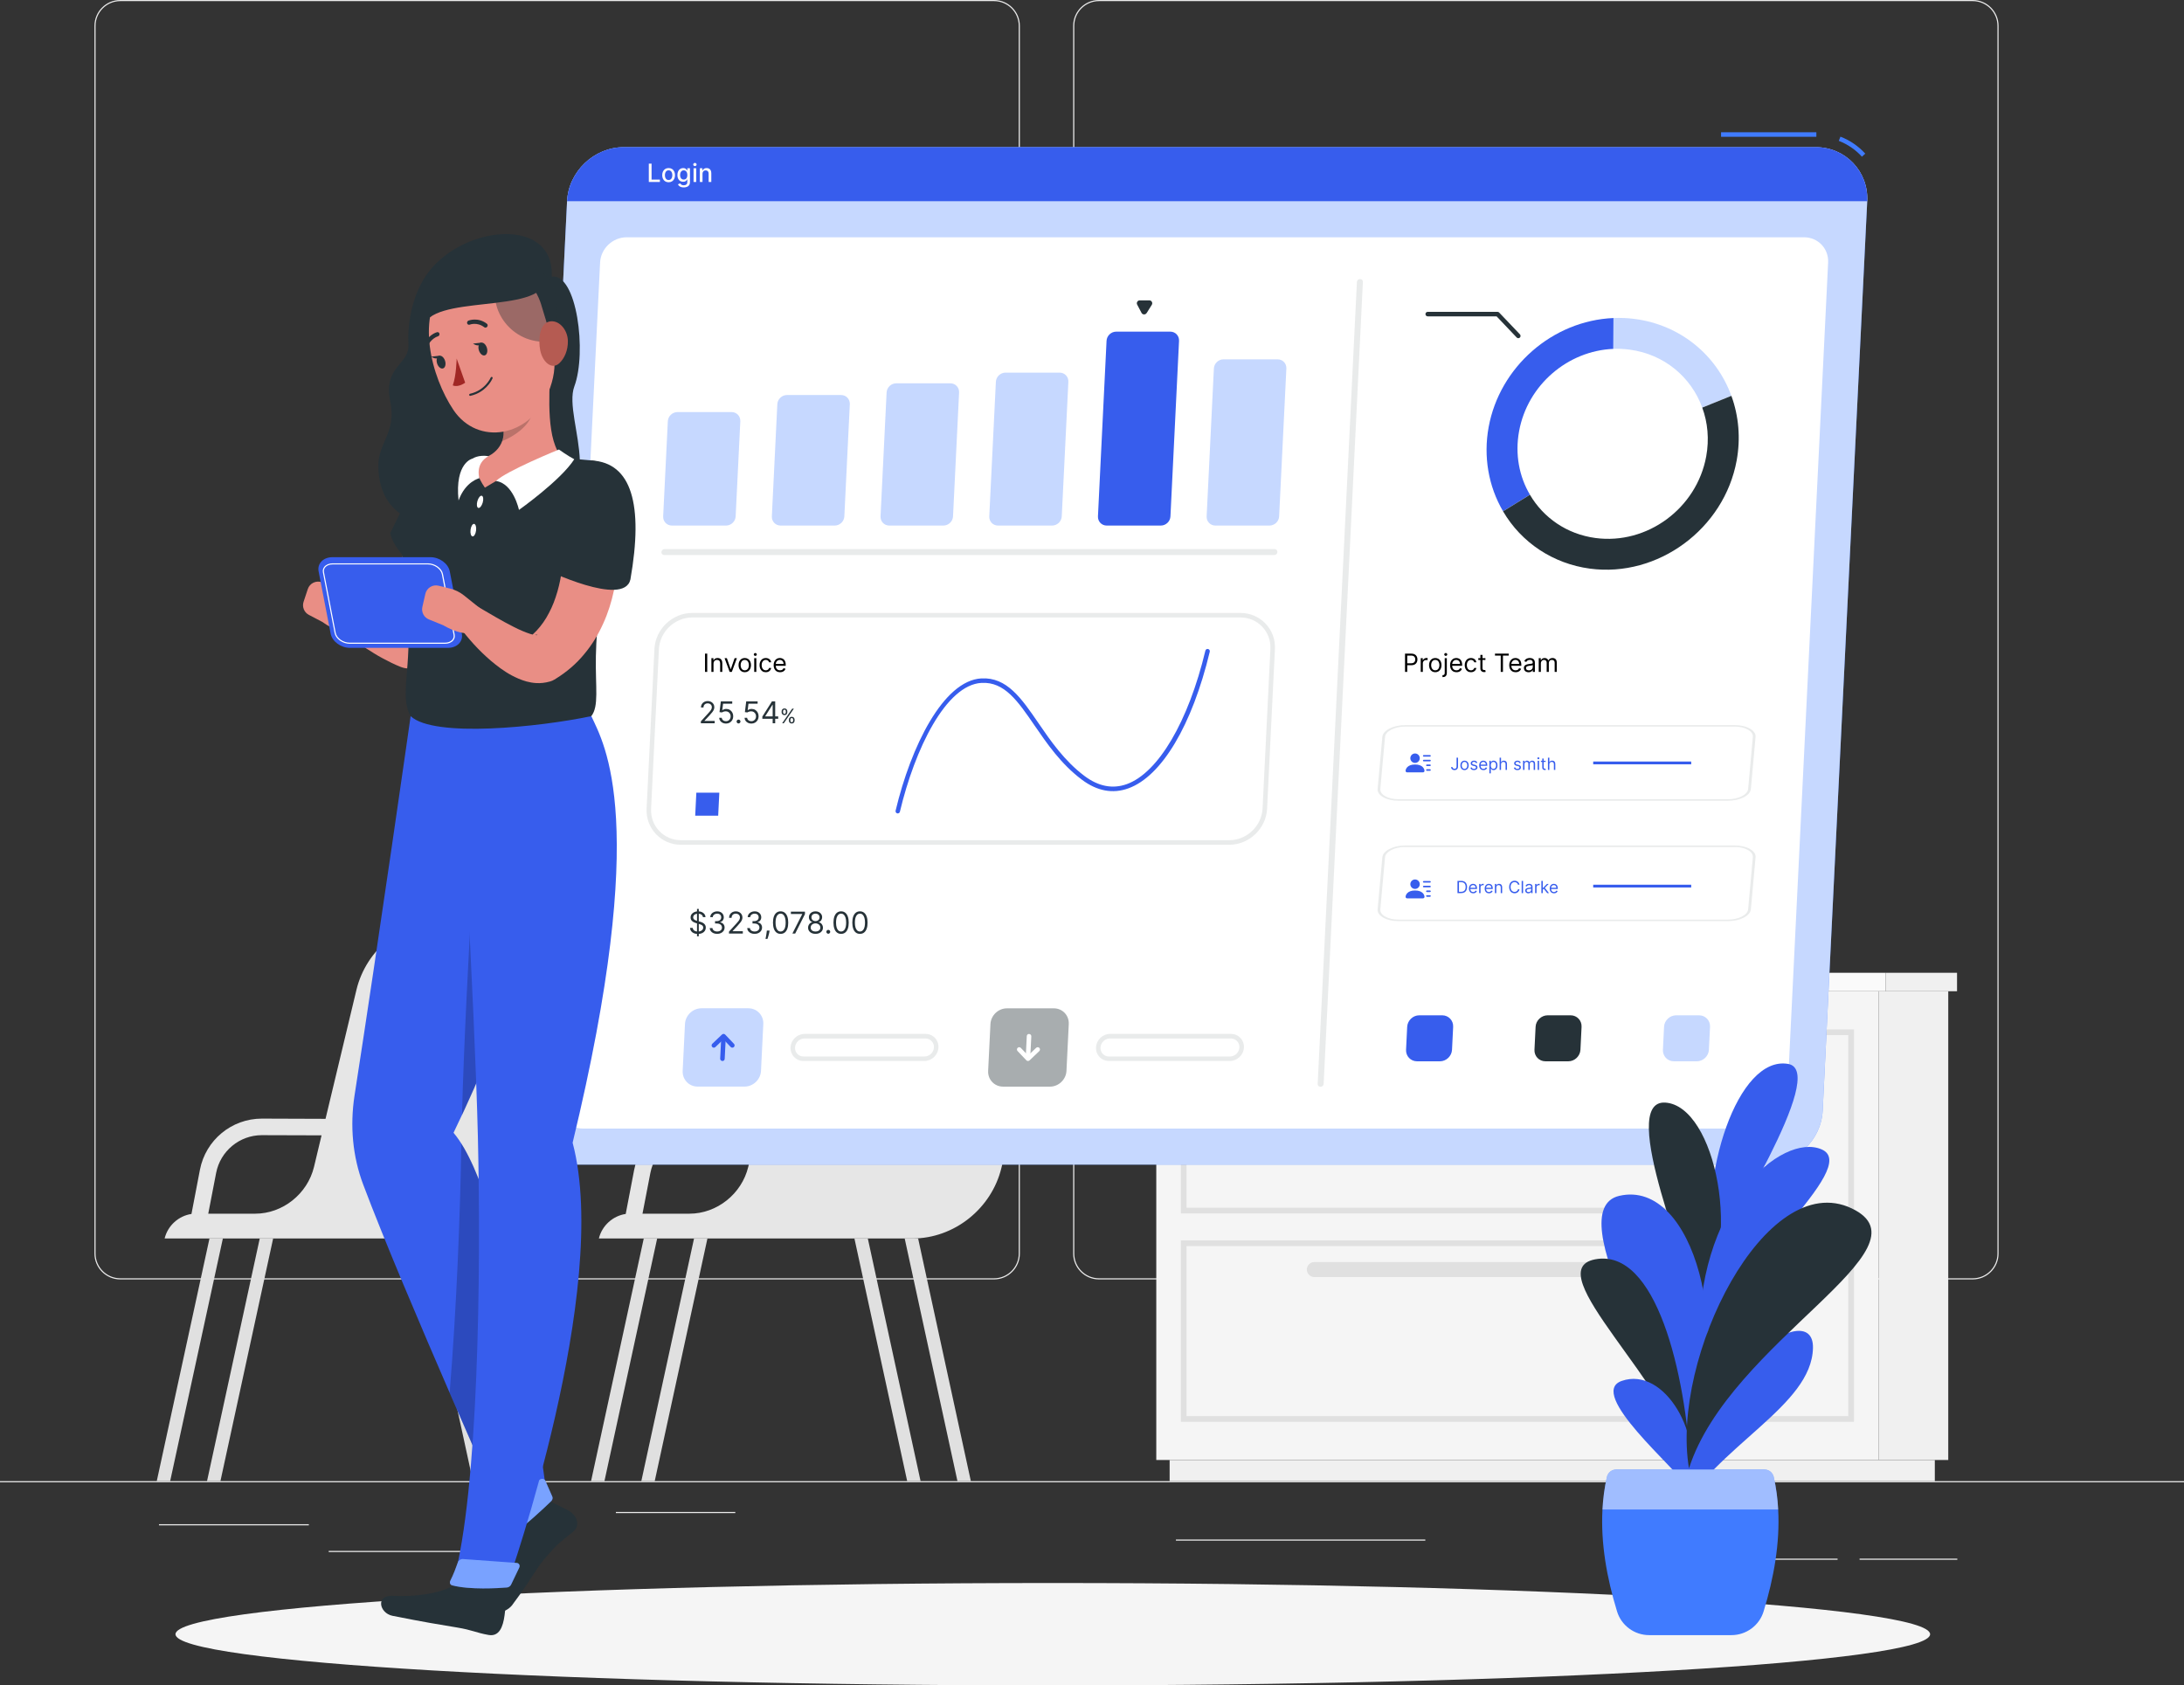 <svg width="780" height="602" viewBox="0 0 780 602" fill="none" xmlns="http://www.w3.org/2000/svg">
<rect x="0" y="0" width="780" height="602" fill="#333333" stroke="none"/>
<path d="M780 529.038H-28V529.442H780V529.038Z" fill="#EBEBEB"/>
<path d="M110.297 544.419H56.775V544.823H110.297V544.419Z" fill="#EBEBEB"/>
<path d="M262.605 540.041H219.959V540.444H262.605V540.041Z" fill="#EBEBEB"/>
<path d="M191.598 553.951H117.392V554.355H191.598V553.951Z" fill="#EBEBEB"/>
<path d="M699.038 556.714H664.133V557.118H699.038V556.714Z" fill="#EBEBEB"/>
<path d="M656.279 556.714H604.616V557.118H656.279V556.714Z" fill="#EBEBEB"/>
<path d="M509.045 549.88H419.971V550.284H509.045V549.88Z" fill="#EBEBEB"/>
<path d="M355.008 456.981H42.959C37.868 456.981 33.731 452.845 33.731 447.756V9.225C33.731 4.136 37.868 0 42.959 0H355.008C360.099 0 364.236 4.136 364.236 9.225V447.756C364.236 452.845 360.099 456.981 355.008 456.981ZM42.959 0.404C38.095 0.404 34.135 4.362 34.135 9.225V447.756C34.135 452.619 38.095 456.577 42.959 456.577H355.008C359.873 456.577 363.832 452.619 363.832 447.756V9.225C363.832 4.362 359.873 0.404 355.008 0.404H42.959Z" fill="#EBEBEB"/>
<path d="M704.549 456.981H392.499C387.409 456.981 383.272 452.845 383.272 447.756V9.225C383.272 4.136 387.409 0 392.499 0H704.549C709.639 0 713.776 4.136 713.776 9.225V447.756C713.776 452.845 709.639 456.981 704.549 456.981ZM392.499 0.404C387.635 0.404 383.676 4.362 383.676 9.225V447.756C383.676 452.619 387.635 456.577 392.499 456.577H704.549C709.413 456.577 713.372 452.619 713.372 447.756V9.225C713.372 4.362 709.413 0.404 704.549 0.404H392.499Z" fill="#EBEBEB"/>
<path d="M670.92 521.477H695.806V354.049H670.92V521.477Z" fill="#F0F0F0"/>
<path d="M417.725 529.038H691.007V521.493H417.725V529.038Z" fill="#F0F0F0"/>
<path d="M670.92 354.049H412.958V521.477H670.92V354.049Z" fill="#F5F5F5"/>
<path d="M673.506 354.049H698.941V347.457H673.506V354.049Z" fill="#F0F0F0"/>
<path d="M673.489 347.457H409.823V354.049H673.489V347.457Z" fill="#FAFAFA"/>
<path d="M662.145 433.409H421.732V367.685H662.145V433.409ZM423.752 431.373H660.092V369.721H423.752V431.373Z" fill="#E0E0E0"/>
<path d="M662.145 507.841H421.732V443.038H662.145V507.841ZM423.752 505.805H660.092V445.074H423.752V505.805Z" fill="#E0E0E0"/>
<path d="M469.405 380.804H614.441C615.911 380.804 617.123 379.592 617.123 378.122C617.123 376.652 615.911 375.44 614.441 375.44H469.405C467.934 375.44 466.722 376.652 466.722 378.122C466.722 379.592 467.934 380.804 469.405 380.804Z" fill="#E0E0E0"/>
<path d="M469.405 456.141H614.441C615.911 456.141 617.123 454.929 617.123 453.459C617.123 451.989 615.911 450.777 614.441 450.777H469.405C467.934 450.777 466.722 451.989 466.722 453.459C466.722 454.929 467.934 456.141 469.405 456.141Z" fill="#E0E0E0"/>
<path d="M200.842 328.231H159.084C144.217 328.231 130.804 338.927 127.298 353.565L116.26 399.626L93.588 399.545H93.523C82.712 399.545 73.436 407.22 71.4 417.834L68.378 433.603C63.821 434.265 59.91 437.739 58.795 442.36H170.833C185.684 442.36 199.097 431.68 202.587 417.043L218.424 350.899C221.268 339.056 212.849 328.215 200.826 328.215L200.842 328.231ZM91.132 433.506H74.374L77.186 418.965C78.688 411.146 85.556 405.459 93.507 405.459H93.572L114.838 405.523L112.156 416.752C109.829 426.429 100.973 433.506 91.132 433.506Z" fill="#E6E6E6"/>
<path d="M168.021 442.376H172.804L191.63 529.038H186.847L168.021 442.376Z" fill="#E0E0E0"/>
<path d="M150.067 442.376H154.85L173.677 529.038H168.893L150.067 442.376Z" fill="#E0E0E0"/>
<path d="M79.593 442.376H74.81L55.983 529.038H60.767L79.593 442.376Z" fill="#E0E0E0"/>
<path d="M97.547 442.376H92.763L73.937 529.038H78.72L97.547 442.376Z" fill="#E0E0E0"/>
<path d="M355.929 328.231H314.172C299.305 328.231 285.892 338.927 282.385 353.565L271.348 399.626L248.675 399.545H248.611C237.8 399.545 228.524 407.22 226.488 417.834L223.466 433.603C218.909 434.265 214.998 437.739 213.883 442.36H325.92C340.771 442.36 354.184 431.68 357.674 417.043L373.511 350.899C376.355 339.056 367.936 328.215 355.913 328.215L355.929 328.231ZM246.219 433.506H229.461L232.273 418.965C233.776 411.146 240.644 405.459 248.595 405.459H248.659L269.926 405.523L267.243 416.752C264.916 426.429 256.06 433.506 246.219 433.506Z" fill="#E6E6E6"/>
<path d="M323.108 442.376H327.907L346.734 529.038H341.95L323.108 442.376Z" fill="#E0E0E0"/>
<path d="M305.154 442.376H309.938L328.78 529.038H323.997L305.154 442.376Z" fill="#E0E0E0"/>
<path d="M234.697 442.376H229.913L211.087 529.038H215.87L234.697 442.376Z" fill="#E0E0E0"/>
<path d="M252.65 442.376H247.867L229.041 529.038H233.824L252.65 442.376Z" fill="#E0E0E0"/>
<path d="M554.002 347.393H632.055L638.39 277.824H560.337L554.002 347.393Z" fill="#E6E6E6"/>
<path d="M551.352 347.393H629.405L635.723 277.824H557.687L551.352 347.393Z" fill="#F0F0F0"/>
<path d="M622.392 339.702L627.32 285.53H564.684L559.755 339.702H622.392Z" fill="white"/>
<path d="M535.935 296.597L531.313 347.393H568.708L573.346 296.597H535.935Z" fill="#E6E6E6"/>
<path d="M533.996 296.597L529.375 347.393H566.785L571.407 296.597H533.996Z" fill="#F0F0F0"/>
<path d="M539.119 302.22L535.515 341.77H561.662L565.266 302.22H539.119Z" fill="white"/>
<path d="M376 602C549.045 602 689.326 593.812 689.326 583.711C689.326 573.61 549.045 565.422 376 565.422C202.955 565.422 62.674 573.61 62.674 583.711C62.674 593.812 202.955 602 376 602Z" fill="#F5F5F5"/>
<path d="M630.697 415.976H204.995C194.377 415.976 186.104 407.284 186.621 396.67L202.522 71.879C203.039 61.265 212.153 52.573 222.787 52.573H648.49C659.107 52.573 667.381 61.265 666.863 71.879L650.962 396.67C650.445 407.284 641.331 415.976 630.697 415.976Z" fill="#407BFF"/>
<path opacity="0.7" d="M630.697 415.976H204.995C194.377 415.976 186.104 407.284 186.621 396.67L202.522 71.879C203.039 61.265 212.153 52.573 222.787 52.573H648.49C659.107 52.573 667.381 61.265 666.863 71.879L650.962 396.67C650.445 407.284 641.331 415.976 630.697 415.976Z" fill="white"/>
<path d="M664.973 55.965C662.71 53.477 659.85 51.522 656.715 50.311L657.297 48.808C660.674 50.101 663.744 52.201 666.168 54.883L664.973 55.965Z" fill="#407BFF"/>
<path d="M648.699 47.241H614.667V48.857H648.699V47.241Z" fill="#407BFF"/>
<path d="M648.489 52.556H222.787C212.17 52.556 203.039 61.248 202.522 71.863H666.847C667.364 61.248 659.107 52.556 648.473 52.556H648.489Z" fill="#375DED"/>
<path d="M199.63 394.085L214.319 93.771C214.561 88.795 218.795 84.756 223.789 84.756H644.32C649.298 84.756 653.144 88.795 652.901 93.771L638.212 394.085C637.97 399.061 633.736 403.1 628.742 403.1H208.21C203.233 403.1 199.387 399.061 199.63 394.085Z" fill="white"/>
<path opacity="0.3" d="M259.292 187.72H239.965C238.155 187.72 236.765 186.25 236.846 184.44L238.51 150.464C238.591 148.654 240.142 147.184 241.952 147.184H261.28C263.089 147.184 264.479 148.654 264.398 150.464L262.734 184.44C262.653 186.25 261.102 187.72 259.292 187.72Z" fill="#407BFF"/>
<path opacity="0.3" d="M298.108 187.72H278.781C276.971 187.72 275.581 186.25 275.662 184.44L277.617 144.373C277.698 142.563 279.25 141.093 281.059 141.093H300.387C302.197 141.093 303.587 142.563 303.506 144.373L301.55 184.44C301.47 186.25 299.918 187.72 298.108 187.72Z" fill="#407BFF"/>
<path opacity="0.3" d="M336.925 187.72H317.597C315.787 187.72 314.398 186.25 314.478 184.44L316.644 140.188C316.725 138.379 318.276 136.909 320.086 136.909H339.413C341.223 136.909 342.613 138.379 342.532 140.188L340.367 184.44C340.286 186.25 338.735 187.72 336.925 187.72Z" fill="#407BFF"/>
<path opacity="0.3" d="M375.757 187.72H356.43C354.62 187.72 353.23 186.25 353.311 184.44L355.67 136.375C355.751 134.566 357.302 133.096 359.112 133.096H378.44C380.25 133.096 381.639 134.566 381.559 136.375L379.199 184.44C379.118 186.25 377.567 187.72 375.757 187.72Z" fill="#407BFF"/>
<path d="M414.573 187.72H395.246C393.436 187.72 392.046 186.25 392.127 184.44L395.197 121.738C395.278 119.928 396.829 118.458 398.639 118.458H417.967C419.777 118.458 421.166 119.928 421.086 121.738L418.015 184.44C417.934 186.25 416.383 187.72 414.573 187.72Z" fill="#375DED"/>
<path d="M409.515 111.818L411.357 108.877C411.794 108.183 411.293 107.278 410.469 107.278H407.059C406.267 107.278 405.766 108.118 406.138 108.813L407.689 111.753C408.061 112.464 409.079 112.496 409.499 111.818H409.515Z" fill="#263238"/>
<path opacity="0.3" d="M453.39 187.72H434.062C432.252 187.72 430.862 186.25 430.943 184.44L433.529 131.625C433.61 129.816 435.161 128.346 436.971 128.346H456.298C458.108 128.346 459.498 129.816 459.417 131.625L456.832 184.44C456.751 186.25 455.199 187.72 453.39 187.72Z" fill="#407BFF"/>
<path opacity="0.1" d="M455.087 198.254H237.234C236.636 198.254 236.183 197.769 236.215 197.188C236.248 196.59 236.749 196.121 237.347 196.121H455.2C455.798 196.121 456.25 196.606 456.218 197.188C456.185 197.785 455.684 198.254 455.087 198.254Z" fill="#263238"/>
<path opacity="0.1" d="M470.6 387.154L484.611 100.702C484.643 100.137 485.128 99.684 485.678 99.684H485.775C486.34 99.684 486.776 100.137 486.744 100.702L472.733 387.154C472.701 387.719 472.216 388.171 471.667 388.171H471.57C471.004 388.171 470.568 387.719 470.6 387.154Z" fill="#263238"/>
<path d="M542.528 154.034C541.025 162.274 542.577 170.223 546.407 176.701L536.808 182.615C531.572 173.696 529.746 163.049 531.653 152.58C535.579 131.044 554.47 114.516 576.238 113.595L576.173 124.614C559.981 125.276 545.55 137.442 542.528 154.034Z" fill="#375DED"/>
<path opacity="0.3" d="M618.351 141.368L607.944 145.568C604.001 134.744 594.418 126.536 582.056 124.888C580.084 124.63 578.113 124.533 576.173 124.614L576.238 113.595C578.872 113.482 581.474 113.595 584.043 113.95C599.848 116.067 612.953 126.536 618.335 141.368H618.351Z" fill="#407BFF"/>
<path d="M620.242 164.455C615.782 188.916 592.123 206.348 567.819 203.101C554.745 201.356 543.369 193.859 536.808 182.631L546.407 176.718C551.206 184.893 559.545 190.79 569.806 192.163C588.261 194.635 605.972 181.581 609.366 163.001C610.481 156.862 609.899 150.9 607.944 145.584L618.351 141.384C621.017 148.686 621.664 156.635 620.242 164.455Z" fill="#263238"/>
<path d="M542.254 120.801C542.044 120.801 541.833 120.72 541.672 120.542L534.497 112.997H509.901C509.449 112.997 509.093 112.642 509.093 112.189C509.093 111.737 509.449 111.382 509.901 111.382H534.836C535.062 111.382 535.272 111.478 535.418 111.64L542.835 119.427C543.142 119.751 543.126 120.268 542.803 120.574C542.641 120.72 542.448 120.801 542.254 120.801Z" fill="#263238"/>
<path d="M515.073 362.644H506.88C504.617 362.644 502.678 364.502 502.565 366.764L502.161 374.956C502.048 377.217 503.809 379.075 506.072 379.075H514.265C516.527 379.075 518.466 377.217 518.579 374.956L518.983 366.764C519.097 364.502 517.335 362.644 515.073 362.644Z" fill="#375DED"/>
<path d="M560.935 362.644H552.742C550.48 362.644 548.524 364.502 548.427 366.764L548.023 374.956C547.91 377.217 549.672 379.075 551.934 379.075H560.127C562.389 379.075 564.329 377.217 564.442 374.956L564.846 366.764C564.959 364.502 563.197 362.644 560.935 362.644Z" fill="#263238"/>
<path opacity="0.3" d="M606.813 362.644H598.62C596.357 362.644 594.402 364.502 594.305 366.764L593.901 374.956C593.788 377.217 595.549 379.075 597.812 379.075H606.005C608.267 379.075 610.223 377.217 610.32 374.956L610.724 366.764C610.837 364.502 609.075 362.644 606.813 362.644Z" fill="#407BFF"/>
<path d="M250.31 258.339V257.65L252.895 254.82C253.199 254.488 253.449 254.2 253.645 253.956C253.841 253.708 253.987 253.476 254.081 253.26C254.178 253.04 254.226 252.811 254.226 252.571C254.226 252.296 254.16 252.057 254.027 251.856C253.897 251.654 253.719 251.499 253.492 251.389C253.265 251.28 253.01 251.225 252.727 251.225C252.426 251.225 252.163 251.287 251.939 251.412C251.717 251.535 251.545 251.707 251.423 251.929C251.303 252.15 251.243 252.41 251.243 252.709H250.34C250.34 252.25 250.446 251.847 250.658 251.5C250.869 251.153 251.158 250.883 251.522 250.689C251.889 250.496 252.301 250.399 252.758 250.399C253.217 250.399 253.623 250.496 253.978 250.689C254.332 250.883 254.61 251.145 254.811 251.473C255.013 251.802 255.113 252.168 255.113 252.571C255.113 252.859 255.061 253.141 254.957 253.416C254.855 253.689 254.676 253.994 254.421 254.33C254.169 254.664 253.818 255.072 253.369 255.554L251.61 257.436V257.497H255.251V258.339H250.31ZM259.278 258.446C258.83 258.446 258.426 258.356 258.066 258.178C257.707 257.999 257.418 257.755 257.202 257.444C256.985 257.133 256.866 256.778 256.846 256.38H257.764C257.8 256.735 257.96 257.028 258.246 257.26C258.534 257.49 258.878 257.604 259.278 257.604C259.6 257.604 259.885 257.529 260.135 257.379C260.388 257.228 260.585 257.022 260.728 256.759C260.873 256.494 260.946 256.194 260.946 255.86C260.946 255.519 260.871 255.214 260.72 254.946C260.572 254.676 260.368 254.463 260.108 254.307C259.848 254.152 259.551 254.073 259.217 254.07C258.978 254.068 258.732 254.105 258.479 254.181C258.227 254.255 258.019 254.351 257.856 254.468L256.968 254.361L257.443 250.506H261.512V251.347H258.238L257.963 253.657H258.009C258.169 253.53 258.371 253.424 258.613 253.34C258.855 253.256 259.108 253.214 259.37 253.214C259.85 253.214 260.277 253.328 260.651 253.558C261.029 253.785 261.325 254.096 261.539 254.491C261.756 254.886 261.864 255.338 261.864 255.845C261.864 256.345 261.752 256.791 261.527 257.184C261.305 257.574 261 257.882 260.609 258.109C260.219 258.333 259.776 258.446 259.278 258.446ZM263.762 258.4C263.573 258.4 263.411 258.332 263.276 258.197C263.141 258.062 263.073 257.9 263.073 257.711C263.073 257.523 263.141 257.361 263.276 257.226C263.411 257.09 263.573 257.023 263.762 257.023C263.95 257.023 264.112 257.09 264.248 257.226C264.383 257.361 264.45 257.523 264.45 257.711C264.45 257.836 264.418 257.951 264.355 258.056C264.293 258.16 264.211 258.244 264.106 258.308C264.004 258.369 263.889 258.4 263.762 258.4ZM268.345 258.446C267.896 258.446 267.492 258.356 267.132 258.178C266.773 257.999 266.485 257.755 266.268 257.444C266.051 257.133 265.933 256.778 265.912 256.38H266.83C266.866 256.735 267.026 257.028 267.312 257.26C267.6 257.49 267.944 257.604 268.345 257.604C268.666 257.604 268.951 257.529 269.201 257.379C269.454 257.228 269.651 257.022 269.794 256.759C269.939 256.494 270.012 256.194 270.012 255.86C270.012 255.519 269.937 255.214 269.786 254.946C269.639 254.676 269.435 254.463 269.175 254.307C268.914 254.152 268.617 254.073 268.283 254.07C268.044 254.068 267.798 254.105 267.545 254.181C267.293 254.255 267.085 254.351 266.922 254.468L266.035 254.361L266.509 250.506H270.578V251.347H267.304L267.029 253.657H267.075C267.235 253.53 267.437 253.424 267.679 253.34C267.921 253.256 268.174 253.214 268.436 253.214C268.916 253.214 269.343 253.328 269.718 253.558C270.095 253.785 270.391 254.096 270.605 254.491C270.822 254.886 270.93 255.338 270.93 255.845C270.93 256.345 270.818 256.791 270.593 257.184C270.372 257.574 270.066 257.882 269.676 258.109C269.285 258.333 268.842 258.446 268.345 258.446ZM272.266 256.732V255.952L275.708 250.506H276.274V251.714H275.891L273.291 255.83V255.891H277.926V256.732H272.266ZM275.953 258.339V256.495V256.132V250.506H276.855V258.339H275.953ZM281.751 257.359V257.084C281.751 256.894 281.79 256.719 281.868 256.561C281.948 256.402 282.064 256.274 282.215 256.179C282.368 256.082 282.553 256.034 282.771 256.034C282.992 256.034 283.177 256.082 283.327 256.179C283.476 256.274 283.589 256.402 283.666 256.561C283.742 256.719 283.781 256.894 283.781 257.084V257.359C283.781 257.55 283.741 257.725 283.663 257.885C283.587 258.043 283.473 258.17 283.322 258.267C283.172 258.362 282.988 258.41 282.771 258.41C282.55 258.41 282.364 258.362 282.213 258.267C282.061 258.17 281.946 258.043 281.868 257.885C281.79 257.725 281.751 257.55 281.751 257.359ZM282.271 257.084V257.359C282.271 257.518 282.309 257.659 282.383 257.785C282.458 257.909 282.587 257.971 282.771 257.971C282.949 257.971 283.075 257.909 283.148 257.785C283.223 257.659 283.26 257.518 283.26 257.359V257.084C283.26 256.926 283.225 256.785 283.153 256.661C283.082 256.535 282.954 256.472 282.771 256.472C282.592 256.472 282.464 256.535 282.386 256.661C282.309 256.785 282.271 256.926 282.271 257.084ZM279.15 254.371V254.096C279.15 253.905 279.189 253.731 279.268 253.573C279.347 253.413 279.463 253.286 279.614 253.191C279.767 253.094 279.953 253.045 280.17 253.045C280.391 253.045 280.576 253.094 280.726 253.191C280.876 253.286 280.989 253.413 281.065 253.573C281.142 253.731 281.18 253.905 281.18 254.096V254.371C281.18 254.562 281.141 254.737 281.063 254.896C280.986 255.055 280.872 255.182 280.721 255.279C280.571 255.374 280.388 255.422 280.17 255.422C279.949 255.422 279.763 255.374 279.612 255.279C279.461 255.182 279.346 255.055 279.268 254.896C279.189 254.737 279.15 254.562 279.15 254.371ZM279.67 254.096V254.371C279.67 254.529 279.708 254.671 279.783 254.797C279.857 254.921 279.987 254.983 280.17 254.983C280.349 254.983 280.474 254.921 280.548 254.797C280.622 254.671 280.66 254.529 280.66 254.371V254.096C280.66 253.938 280.624 253.797 280.553 253.673C280.481 253.547 280.354 253.484 280.17 253.484C279.992 253.484 279.863 253.547 279.785 253.673C279.709 253.797 279.67 253.938 279.67 254.096ZM279.344 258.339L282.934 253.117H283.515L279.925 258.339H279.344Z" fill="#263238"/>
<path d="M320.652 290.539C320.652 290.539 320.522 290.539 320.458 290.523C320.021 290.426 319.763 289.99 319.86 289.553C325.322 266.579 336.908 243.072 350.483 242.312C359.597 241.811 364.801 249.421 370.844 258.226C375.192 264.576 380.12 271.765 387.344 277.178C392.321 280.91 397.411 281.879 402.437 280.07C413.668 276.014 424.415 257.758 430.491 232.408C430.588 231.972 431.024 231.698 431.461 231.811C431.897 231.908 432.156 232.344 432.059 232.78C425.772 259.05 414.897 277.291 402.971 281.588C397.395 283.608 391.804 282.558 386.358 278.47C378.924 272.896 373.915 265.577 369.487 259.131C363.476 250.374 358.757 243.476 350.548 243.912C337.797 244.623 326.728 267.532 321.395 289.925C321.314 290.296 320.975 290.539 320.603 290.539H320.652Z" fill="#375DED"/>
<path opacity="0.1" d="M439.024 301.735H243.245C239.803 301.735 236.62 300.394 234.293 297.938C231.949 295.483 230.754 292.235 230.931 288.794L233.727 231.811C234.066 224.718 240.126 218.934 247.237 218.934H443.015C446.457 218.934 449.641 220.291 451.968 222.731C454.311 225.187 455.507 228.434 455.329 231.875L452.533 288.859C452.194 295.951 446.134 301.735 439.024 301.735ZM247.221 220.55C240.967 220.55 235.634 225.639 235.327 231.875L232.531 288.859C232.386 291.864 233.42 294.691 235.456 296.807C237.476 298.94 240.24 300.103 243.245 300.103H439.024C445.278 300.103 450.61 295.014 450.917 288.778L453.713 231.794C453.859 228.789 452.824 225.978 450.788 223.846C448.768 221.713 446.005 220.55 442.999 220.55H247.221Z" fill="#263238"/>
<path d="M256.9 283.123H248.691L248.287 291.347H256.496L256.9 283.123Z" fill="#375DED"/>
<path opacity="0.1" d="M617.182 286H499.417C497.347 286 495.432 285.563 494.032 284.762C492.623 283.961 491.903 282.902 492.01 281.78L493.692 263.199C493.896 260.886 497.541 259 501.818 259H619.583C621.653 259 623.568 259.443 624.968 260.238C626.377 261.039 627.097 262.098 626.99 263.22L625.308 281.801C625.104 284.114 621.459 286 617.182 286ZM501.809 259.527C498.047 259.527 494.839 261.186 494.654 263.22L492.973 281.801C492.885 282.781 493.507 283.703 494.732 284.393C495.947 285.089 497.609 285.468 499.417 285.468H617.182C620.943 285.468 624.151 283.808 624.336 281.775L626.018 263.194C626.105 262.214 625.483 261.297 624.258 260.602C623.043 259.906 621.381 259.527 619.573 259.527H501.809Z" fill="#263238"/>
<path opacity="0.1" d="M617.182 329H499.417C497.347 329 495.432 328.563 494.032 327.762C492.623 326.961 491.903 325.902 492.01 324.78L493.692 306.199C493.896 303.886 497.541 302 501.818 302H619.583C621.653 302 623.568 302.443 624.968 303.238C626.377 304.039 627.097 305.098 626.99 306.22L625.308 324.801C625.104 327.114 621.459 329 617.182 329ZM501.809 302.527C498.047 302.527 494.839 304.186 494.654 306.22L492.973 324.801C492.885 325.781 493.507 326.703 494.732 327.393C495.947 328.089 497.609 328.468 499.417 328.468H617.182C620.943 328.468 624.151 326.808 624.336 324.775L626.018 306.194C626.105 305.214 625.483 304.297 624.258 303.602C623.043 302.906 621.381 302.527 619.573 302.527H501.809Z" fill="#263238"/>
<path opacity="0.3" d="M265.902 388.107H249.144C246.057 388.107 243.666 385.586 243.811 382.5L244.635 365.746C244.781 362.661 247.431 360.14 250.517 360.14H267.275C270.362 360.14 272.754 362.661 272.608 365.746L271.784 382.5C271.639 385.586 268.988 388.107 265.902 388.107Z" fill="#407BFF"/>
<path opacity="0.1" d="M330.137 378.962H286.958C285.665 378.962 284.469 378.461 283.597 377.524C282.724 376.603 282.272 375.376 282.336 374.083C282.465 371.433 284.728 369.285 287.362 369.285H330.541C331.834 369.285 333.03 369.785 333.903 370.723C334.775 371.643 335.228 372.871 335.163 374.164C335.034 376.813 332.772 378.962 330.137 378.962ZM287.346 370.916C285.552 370.916 284.017 372.37 283.936 374.18C283.888 375.02 284.195 375.828 284.76 376.426C285.326 377.023 286.118 377.363 286.958 377.363H330.137C331.931 377.363 333.466 375.909 333.547 374.115C333.596 373.259 333.305 372.467 332.723 371.87C332.157 371.272 331.366 370.933 330.525 370.933H287.346V370.916Z" fill="#263238"/>
<path d="M258.016 378.962H257.983C257.531 378.946 257.191 378.558 257.208 378.122L257.563 370.965C257.579 370.512 257.951 370.125 258.403 370.205C258.856 370.222 259.195 370.609 259.179 371.046L258.824 378.203C258.807 378.639 258.452 378.978 258.016 378.978V378.962Z" fill="#375DED"/>
<path d="M254.945 374.212C254.735 374.212 254.525 374.131 254.364 373.954C254.057 373.631 254.073 373.114 254.396 372.807L257.854 369.511C258.016 369.365 258.21 369.285 258.436 369.285C258.646 369.285 258.856 369.382 259.002 369.543L262.137 372.839C262.444 373.162 262.427 373.679 262.104 373.986C261.781 374.293 261.264 374.277 260.957 373.954L258.371 371.24L255.495 373.986C255.333 374.131 255.139 374.212 254.929 374.212H254.945Z" fill="#375DED"/>
<path d="M248.936 334.428V324.637H249.563V334.428H248.936ZM251.047 327.575C251.001 327.187 250.815 326.886 250.489 326.672C250.162 326.458 249.762 326.351 249.288 326.351C248.941 326.351 248.637 326.407 248.377 326.519C248.12 326.631 247.918 326.786 247.773 326.982C247.63 327.178 247.559 327.401 247.559 327.651C247.559 327.86 247.609 328.04 247.708 328.19C247.81 328.338 247.94 328.462 248.098 328.561C248.256 328.658 248.422 328.739 248.595 328.802C248.769 328.864 248.928 328.913 249.073 328.952L249.869 329.166C250.073 329.219 250.3 329.293 250.55 329.388C250.802 329.482 251.043 329.611 251.273 329.774C251.505 329.934 251.696 330.141 251.846 330.393C251.997 330.646 252.072 330.956 252.072 331.323C252.072 331.746 251.961 332.128 251.739 332.47C251.52 332.812 251.199 333.083 250.775 333.285C250.355 333.486 249.843 333.587 249.242 333.587C248.681 333.587 248.195 333.496 247.785 333.315C247.377 333.134 247.055 332.882 246.821 332.558C246.589 332.234 246.457 331.858 246.427 331.43H247.406C247.431 331.726 247.531 331.97 247.704 332.164C247.88 332.355 248.102 332.498 248.37 332.593C248.64 332.684 248.931 332.73 249.242 332.73C249.604 332.73 249.929 332.672 250.217 332.554C250.505 332.434 250.733 332.269 250.902 332.057C251.07 331.843 251.154 331.593 251.154 331.307C251.154 331.047 251.081 330.836 250.936 330.673C250.791 330.509 250.599 330.377 250.362 330.275C250.125 330.173 249.869 330.084 249.594 330.007L248.63 329.732C248.018 329.556 247.533 329.305 247.176 328.978C246.82 328.652 246.641 328.225 246.641 327.697C246.641 327.259 246.76 326.876 246.997 326.55C247.236 326.221 247.558 325.966 247.961 325.785C248.366 325.601 248.819 325.509 249.318 325.509C249.823 325.509 250.272 325.6 250.665 325.781C251.057 325.959 251.368 326.204 251.598 326.515C251.83 326.826 251.952 327.179 251.965 327.575H251.047ZM256.14 333.556C255.635 333.556 255.185 333.47 254.79 333.296C254.398 333.123 254.085 332.882 253.853 332.573C253.624 332.262 253.499 331.902 253.478 331.491H254.442C254.463 331.743 254.549 331.961 254.702 332.145C254.855 332.326 255.055 332.466 255.303 332.566C255.55 332.665 255.824 332.715 256.125 332.715C256.462 332.715 256.76 332.656 257.02 332.539C257.28 332.422 257.484 332.259 257.632 332.049C257.78 331.84 257.854 331.598 257.854 331.323C257.854 331.035 257.782 330.781 257.64 330.562C257.497 330.34 257.288 330.166 257.012 330.042C256.737 329.917 256.4 329.854 256.003 329.854H255.375V329.013H256.003C256.314 329.013 256.587 328.957 256.821 328.844C257.058 328.732 257.243 328.574 257.376 328.37C257.511 328.166 257.578 327.927 257.578 327.651C257.578 327.386 257.52 327.155 257.402 326.959C257.285 326.763 257.119 326.61 256.905 326.5C256.694 326.39 256.444 326.336 256.156 326.336C255.885 326.336 255.63 326.385 255.391 326.485C255.154 326.582 254.96 326.723 254.809 326.909C254.659 327.093 254.577 327.315 254.565 327.575H253.647C253.662 327.164 253.786 326.805 254.018 326.496C254.25 326.185 254.553 325.943 254.928 325.769C255.305 325.596 255.72 325.509 256.171 325.509C256.655 325.509 257.071 325.608 257.418 325.804C257.765 325.998 258.031 326.254 258.217 326.573C258.403 326.891 258.496 327.236 258.496 327.605C258.496 328.046 258.38 328.422 258.148 328.734C257.919 329.045 257.606 329.26 257.211 329.38V329.441C257.706 329.523 258.092 329.733 258.37 330.072C258.648 330.409 258.787 330.826 258.787 331.323C258.787 331.749 258.671 332.131 258.439 332.47C258.209 332.807 257.896 333.072 257.498 333.266C257.1 333.459 256.648 333.556 256.14 333.556ZM260.351 333.449V332.761L262.937 329.931C263.24 329.599 263.49 329.311 263.686 329.066C263.883 328.819 264.028 328.587 264.122 328.37C264.219 328.151 264.268 327.921 264.268 327.682C264.268 327.406 264.201 327.168 264.069 326.967C263.939 326.765 263.76 326.61 263.533 326.5C263.306 326.39 263.051 326.336 262.768 326.336C262.467 326.336 262.205 326.398 261.98 326.523C261.759 326.645 261.587 326.817 261.464 327.039C261.344 327.261 261.284 327.521 261.284 327.819H260.382C260.382 327.36 260.488 326.958 260.699 326.611C260.911 326.264 261.199 325.994 261.564 325.8C261.931 325.606 262.343 325.509 262.799 325.509C263.258 325.509 263.665 325.606 264.019 325.8C264.373 325.994 264.651 326.255 264.853 326.584C265.054 326.913 265.155 327.279 265.155 327.682C265.155 327.97 265.103 328.252 264.998 328.527C264.896 328.8 264.718 329.105 264.463 329.441C264.21 329.775 263.86 330.183 263.411 330.665L261.652 332.547V332.608H265.293V333.449H260.351ZM269.519 333.556C269.014 333.556 268.564 333.47 268.169 333.296C267.776 333.123 267.464 332.882 267.232 332.573C267.002 332.262 266.877 331.902 266.857 331.491H267.821C267.841 331.743 267.928 331.961 268.081 332.145C268.234 332.326 268.434 332.466 268.681 332.566C268.928 332.665 269.203 332.715 269.503 332.715C269.84 332.715 270.138 332.656 270.398 332.539C270.658 332.422 270.862 332.259 271.01 332.049C271.158 331.84 271.232 331.598 271.232 331.323C271.232 331.035 271.161 330.781 271.018 330.562C270.875 330.34 270.666 330.166 270.391 330.042C270.115 329.917 269.779 329.854 269.381 329.854H268.754V329.013H269.381C269.692 329.013 269.965 328.957 270.199 328.844C270.437 328.732 270.621 328.574 270.754 328.37C270.889 328.166 270.957 327.927 270.957 327.651C270.957 327.386 270.898 327.155 270.781 326.959C270.664 326.763 270.498 326.61 270.284 326.5C270.072 326.39 269.822 326.336 269.534 326.336C269.264 326.336 269.009 326.385 268.769 326.485C268.532 326.582 268.338 326.723 268.188 326.909C268.037 327.093 267.956 327.315 267.943 327.575H267.025C267.04 327.164 267.164 326.805 267.396 326.496C267.628 326.185 267.931 325.943 268.306 325.769C268.684 325.596 269.098 325.509 269.549 325.509C270.034 325.509 270.449 325.608 270.796 325.804C271.143 325.998 271.409 326.254 271.595 326.573C271.782 326.891 271.875 327.236 271.875 327.605C271.875 328.046 271.759 328.422 271.527 328.734C271.297 329.045 270.985 329.26 270.59 329.38V329.441C271.084 329.523 271.471 329.733 271.748 330.072C272.026 330.409 272.165 330.826 272.165 331.323C272.165 331.749 272.049 332.131 271.817 332.47C271.588 332.807 271.274 333.072 270.876 333.266C270.479 333.459 270.026 333.556 269.519 333.556ZM274.849 332.378L274.788 332.791C274.745 333.082 274.678 333.393 274.589 333.725C274.502 334.056 274.412 334.368 274.318 334.662C274.223 334.955 274.145 335.188 274.084 335.362H273.396C273.429 335.198 273.472 334.983 273.526 334.715C273.579 334.447 273.633 334.148 273.687 333.816C273.743 333.487 273.789 333.151 273.824 332.807L273.87 332.378H274.849ZM278.788 333.556C278.211 333.556 277.72 333.399 277.315 333.086C276.91 332.77 276.6 332.312 276.386 331.713C276.172 331.111 276.064 330.384 276.064 329.533C276.064 328.686 276.172 327.964 276.386 327.364C276.602 326.763 276.914 326.304 277.319 325.987C277.727 325.669 278.216 325.509 278.788 325.509C279.359 325.509 279.847 325.669 280.252 325.987C280.66 326.304 280.971 326.763 281.186 327.364C281.402 327.964 281.511 328.686 281.511 329.533C281.511 330.384 281.404 331.111 281.189 331.713C280.975 332.312 280.665 332.77 280.26 333.086C279.855 333.399 279.364 333.556 278.788 333.556ZM278.788 332.715C279.359 332.715 279.802 332.44 280.119 331.889C280.435 331.338 280.593 330.553 280.593 329.533C280.593 328.855 280.52 328.277 280.375 327.8C280.232 327.324 280.025 326.96 279.755 326.71C279.487 326.46 279.165 326.336 278.788 326.336C278.222 326.336 277.779 326.615 277.46 327.173C277.142 327.729 276.982 328.516 276.982 329.533C276.982 330.211 277.054 330.787 277.197 331.262C277.339 331.736 277.545 332.097 277.812 332.344C278.083 332.591 278.408 332.715 278.788 332.715ZM282.998 333.449L286.502 326.519V326.458H282.463V325.616H287.481V326.504L283.993 333.449H282.998ZM291.258 333.556C290.732 333.556 290.268 333.463 289.865 333.277C289.465 333.088 289.153 332.83 288.928 332.501C288.704 332.169 288.593 331.792 288.596 331.369C288.593 331.037 288.658 330.731 288.791 330.451C288.923 330.168 289.104 329.932 289.334 329.743C289.566 329.552 289.825 329.431 290.11 329.38V329.334C289.735 329.237 289.437 329.027 289.215 328.703C288.993 328.377 288.884 328.006 288.886 327.59C288.884 327.192 288.985 326.837 289.188 326.523C289.392 326.209 289.673 325.962 290.03 325.781C290.389 325.6 290.799 325.509 291.258 325.509C291.711 325.509 292.117 325.6 292.474 325.781C292.831 325.962 293.111 326.209 293.315 326.523C293.522 326.837 293.626 327.192 293.629 327.59C293.626 328.006 293.513 328.377 293.288 328.703C293.067 329.027 292.772 329.237 292.405 329.334V329.38C292.688 329.431 292.943 329.552 293.17 329.743C293.397 329.932 293.578 330.168 293.713 330.451C293.848 330.731 293.917 331.037 293.919 331.369C293.917 331.792 293.802 332.169 293.575 332.501C293.351 332.83 293.039 333.088 292.638 333.277C292.24 333.463 291.78 333.556 291.258 333.556ZM291.258 332.715C291.612 332.715 291.918 332.658 292.175 332.543C292.433 332.428 292.632 332.266 292.772 332.057C292.912 331.848 292.984 331.603 292.986 331.323C292.984 331.027 292.907 330.766 292.757 330.539C292.606 330.312 292.401 330.133 292.141 330.003C291.884 329.873 291.589 329.808 291.258 329.808C290.924 329.808 290.625 329.873 290.363 330.003C290.103 330.133 289.897 330.312 289.747 330.539C289.599 330.766 289.526 331.027 289.529 331.323C289.526 331.603 289.594 331.848 289.732 332.057C289.872 332.266 290.072 332.428 290.332 332.543C290.592 332.658 290.901 332.715 291.258 332.715ZM291.258 328.997C291.538 328.997 291.787 328.941 292.003 328.829C292.223 328.717 292.395 328.56 292.52 328.359C292.645 328.157 292.708 327.921 292.711 327.651C292.708 327.386 292.646 327.155 292.524 326.959C292.401 326.76 292.232 326.607 292.015 326.5C291.798 326.39 291.546 326.336 291.258 326.336C290.964 326.336 290.708 326.39 290.489 326.5C290.27 326.607 290.1 326.76 289.98 326.959C289.86 327.155 289.802 327.386 289.804 327.651C289.802 327.921 289.862 328.157 289.984 328.359C290.109 328.56 290.281 328.717 290.5 328.829C290.72 328.941 290.972 328.997 291.258 328.997ZM295.816 333.51C295.628 333.51 295.466 333.443 295.331 333.308C295.196 333.173 295.128 333.011 295.128 332.822C295.128 332.633 295.196 332.471 295.331 332.336C295.466 332.201 295.628 332.134 295.816 332.134C296.005 332.134 296.167 332.201 296.302 332.336C296.437 332.471 296.505 332.633 296.505 332.822C296.505 332.947 296.473 333.062 296.409 333.166C296.348 333.271 296.265 333.355 296.161 333.419C296.059 333.48 295.944 333.51 295.816 333.51ZM300.391 333.556C299.814 333.556 299.324 333.399 298.918 333.086C298.513 332.77 298.203 332.312 297.989 331.713C297.775 331.111 297.668 330.384 297.668 329.533C297.668 328.686 297.775 327.964 297.989 327.364C298.206 326.763 298.517 326.304 298.922 325.987C299.33 325.669 299.82 325.509 300.391 325.509C300.962 325.509 301.45 325.669 301.855 325.987C302.263 326.304 302.574 326.763 302.789 327.364C303.005 327.964 303.114 328.686 303.114 329.533C303.114 330.384 303.007 331.111 302.792 331.713C302.578 332.312 302.269 332.77 301.863 333.086C301.458 333.399 300.967 333.556 300.391 333.556ZM300.391 332.715C300.962 332.715 301.405 332.44 301.722 331.889C302.038 331.338 302.196 330.553 302.196 329.533C302.196 328.855 302.123 328.277 301.978 327.8C301.835 327.324 301.629 326.96 301.358 326.71C301.091 326.46 300.768 326.336 300.391 326.336C299.825 326.336 299.382 326.615 299.064 327.173C298.745 327.729 298.585 328.516 298.585 329.533C298.585 330.211 298.657 330.787 298.8 331.262C298.942 331.736 299.148 332.097 299.415 332.344C299.686 332.591 300.011 332.715 300.391 332.715ZM307.122 333.556C306.546 333.556 306.055 333.399 305.649 333.086C305.244 332.77 304.934 332.312 304.72 331.713C304.506 331.111 304.399 330.384 304.399 329.533C304.399 328.686 304.506 327.964 304.72 327.364C304.937 326.763 305.248 326.304 305.653 325.987C306.061 325.669 306.551 325.509 307.122 325.509C307.693 325.509 308.181 325.669 308.587 325.987C308.995 326.304 309.306 326.763 309.52 327.364C309.737 327.964 309.845 328.686 309.845 329.533C309.845 330.384 309.738 331.111 309.524 331.713C309.31 332.312 309 332.77 308.594 333.086C308.189 333.399 307.698 333.556 307.122 333.556ZM307.122 332.715C307.693 332.715 308.137 332.44 308.453 331.889C308.769 331.338 308.927 330.553 308.927 329.533C308.927 328.855 308.854 328.277 308.709 327.8C308.566 327.324 308.36 326.96 308.09 326.71C307.822 326.46 307.499 326.336 307.122 326.336C306.556 326.336 306.113 326.615 305.795 327.173C305.476 327.729 305.317 328.516 305.317 329.533C305.317 330.211 305.388 330.787 305.531 331.262C305.674 331.736 305.879 332.097 306.147 332.344C306.417 332.591 306.742 332.715 307.122 332.715Z" fill="#263238"/>
<path opacity="0.4" d="M376.371 360.156H359.614C356.527 360.156 353.893 362.677 353.731 365.763L352.907 382.517C352.762 385.602 355.153 388.123 358.24 388.123H374.998C378.084 388.123 380.719 385.602 380.88 382.517L381.704 365.763C381.85 362.677 379.458 360.156 376.371 360.156Z" fill="#263238"/>
<path opacity="0.1" d="M439.234 378.962H396.054C394.762 378.962 393.566 378.461 392.693 377.524C391.804 376.603 391.368 375.376 391.433 374.083C391.562 371.433 393.824 369.285 396.458 369.285H439.638C440.931 369.285 442.126 369.785 442.999 370.723C443.872 371.643 444.324 372.871 444.26 374.164C444.13 376.813 441.868 378.962 439.234 378.962ZM396.442 370.916C394.648 370.916 393.113 372.37 393.032 374.18C392.984 375.02 393.291 375.828 393.857 376.426C394.422 377.023 395.214 377.363 396.054 377.363H439.234C441.028 377.363 442.563 375.909 442.644 374.115C442.692 373.259 442.385 372.467 441.819 371.87C441.254 371.272 440.462 370.933 439.622 370.933H396.442V370.916Z" fill="#263238"/>
<path d="M367.16 378.074H367.128C366.675 378.057 366.336 377.67 366.352 377.234L366.708 370.076C366.724 369.624 367.095 369.252 367.548 369.317C368 369.333 368.34 369.721 368.324 370.157L367.968 377.314C367.952 377.75 367.596 378.09 367.16 378.09V378.074Z" fill="white"/>
<path d="M367.128 378.962H367.112C366.902 378.962 366.691 378.865 366.546 378.704L363.411 375.408C363.104 375.085 363.12 374.568 363.443 374.261C363.766 373.954 364.284 373.97 364.591 374.293L367.176 377.007L370.053 374.261C370.376 373.954 370.893 373.97 371.2 374.293C371.507 374.616 371.491 375.133 371.168 375.44L367.71 378.736C367.564 378.881 367.354 378.962 367.144 378.962H367.128Z" fill="white"/>
<path d="M153.17 97.019C146.657 105.436 145.51 117.036 145.882 122.966C146.334 130.333 136.719 130.672 139.385 143.452C141.696 154.535 134.957 158.057 135.119 166.668C135.475 186.783 153.525 192.729 187.187 186.783C220.864 180.838 200.616 150.108 205.124 138.007C209.633 125.922 206.045 97.536 197.06 98.812C198.078 77.453 166.146 80.232 153.17 97.019Z" fill="#263238"/>
<path d="M164.547 187.478C164.32 191.565 163.884 195.249 163.335 199.11C162.769 202.923 162.106 206.72 161.266 210.517C160.426 214.313 159.44 218.11 158.244 221.891C157.048 225.687 155.594 229.484 153.832 233.281L153.461 234.089C151.651 237.982 147.11 239.76 143.151 238.225C140.759 237.288 138.674 236.205 136.622 235.107C134.57 234.024 132.679 232.796 130.772 231.584C128.898 230.34 127.071 229.048 125.294 227.707C123.516 226.334 121.803 224.96 120.107 223.377C118.103 221.503 118.006 218.385 119.864 216.381C121.108 215.057 122.918 214.556 124.583 214.927L124.744 214.96C126.813 215.428 128.898 216.042 130.934 216.608L136.994 218.385L142.876 220.114C144.783 220.663 146.69 221.131 148.387 221.503L137.705 226.447C138.755 223.426 139.612 220.21 140.42 216.931C141.163 213.619 141.826 210.226 142.423 206.801C142.973 203.359 143.522 199.902 143.975 196.412C144.427 192.971 144.864 189.336 145.219 186.088L145.251 185.862C145.833 180.547 150.633 176.702 155.949 177.299C161.088 177.865 164.837 182.372 164.563 187.478H164.547Z" fill="#E98E85"/>
<path d="M118.895 209.386L114.919 207.964C112.867 207.237 110.604 208.336 109.926 210.404L108.423 214.943C107.825 216.753 108.617 218.724 110.297 219.613L115.275 222.23C115.275 222.23 123.419 228.434 127.411 224.637L129.625 218.159L123.629 212.326C122.288 211.017 120.672 210.016 118.895 209.386Z" fill="#E98E85"/>
<path d="M162.575 165.247C150.665 167.492 148.144 172.355 139.369 190.434C142.019 202.325 164.627 212.795 164.627 212.795C164.627 212.795 182.209 180.628 162.575 165.247Z" fill="#263238"/>
<path d="M183.017 573.161C190.483 563.209 191.113 560.462 195.816 555.227C199.84 550.736 199.807 551.091 204.542 547.23C207.677 544.677 205.787 541.026 202.91 539.475C200.664 538.263 198.175 537.213 195.477 535.63L183.163 545.679C184.391 551.398 181.854 563.289 176.666 571.19C172.966 576.845 180.044 577.152 183.05 573.161H183.017Z" fill="#263238"/>
<path d="M146.657 255.787C146.657 255.787 135.184 336.277 126.635 391.193C124.922 402.211 125.973 413.117 129.673 422.988C144.298 461.941 182.209 546.632 182.209 546.632C183.955 548.345 194.426 538.377 195.461 535.63C195.461 535.63 182.355 428.594 161.977 404.602C203.541 318.828 202.894 255.787 202.894 255.787H146.641H146.657Z" fill="#375DED"/>
<g opacity="0.2">
<path d="M202.878 258.178L172.206 260.327C172.206 260.327 166.26 348.734 164.999 398.301C199.048 325.388 202.539 270.069 202.878 258.178Z" fill="black"/>
<path d="M164.773 408.431C164.353 433.845 163.076 466.933 160.587 497.485C168.36 515.37 175.358 531.187 179.171 539.782C182.856 529.135 186.977 516.436 190.661 502.946C185.506 471.813 176.473 426.995 164.773 408.431Z" fill="black"/>
</g>
<path d="M176.78 542.448C177.701 543.821 179.333 546.277 180.48 548.151C180.852 548.765 181.692 548.894 182.371 548.458C187.494 545.162 194.572 538.409 196.883 536.163C197.335 535.711 197.481 535.064 197.255 534.547L194.782 528.925C194.443 528.166 193.441 527.972 192.697 528.553L177.2 540.525C176.57 541.01 176.376 541.866 176.764 542.448H176.78Z" fill="#407BFF"/>
<path opacity="0.3" d="M176.78 542.448C177.701 543.821 179.333 546.277 180.48 548.151C180.852 548.765 181.692 548.894 182.371 548.458C187.494 545.162 194.572 538.409 196.883 536.163C197.335 535.711 197.481 535.064 197.255 534.547L194.782 528.925C194.443 528.166 193.441 527.972 192.697 528.553L177.2 540.525C176.57 541.01 176.376 541.866 176.764 542.448H176.78Z" fill="white"/>
<path d="M140.177 577.135C151.91 579.462 156.434 580.189 163.108 581.288C168.829 582.225 169.896 583.162 174.469 583.97C178.283 584.648 179.64 581.142 180.206 576.925C180.48 574.809 180.998 569.59 181.595 566.198L163.415 565.228C159.085 569.17 147.546 570.463 140.565 569.994C133.907 569.542 135.491 576.215 140.177 577.135Z" fill="#263238"/>
<path d="M163.528 255.787C163.528 255.787 169.572 359.155 170.671 405.992C171.835 455.188 170.881 532.059 161.961 564.744C164.417 566.375 175.729 566.375 181.612 564.647C181.612 564.647 218.359 460.439 204.51 408.157C232.354 293.027 215.806 265.836 211.184 255.77H163.512L163.528 255.787Z" fill="#375DED"/>
<path d="M163.512 558.055C162.963 559.654 161.928 562.449 160.846 564.55C160.458 565.309 160.765 566.068 161.508 566.262C167.811 567.91 177.846 567.28 181.062 567.022C181.676 566.973 182.258 566.553 182.532 566.004L185.425 559.961C185.829 559.137 185.393 558.313 184.52 558.249L165.29 556.859C164.546 556.811 163.771 557.328 163.512 558.039V558.055Z" fill="#407BFF"/>
<path opacity="0.3" d="M163.512 558.055C162.963 559.654 161.928 562.449 160.846 564.55C160.458 565.309 160.765 566.068 161.508 566.262C167.811 567.91 177.846 567.28 181.062 567.022C181.676 566.973 182.258 566.553 182.532 566.004L185.425 559.961C185.829 559.137 185.393 558.313 184.52 558.249L165.29 556.859C164.546 556.811 163.771 557.328 163.512 558.039V558.055Z" fill="white"/>
<path d="M210.732 164.407C208.178 164.148 205.464 163.938 202.684 163.793C191.857 163.276 182.985 162.92 173.386 163.793C170.202 164.083 166.906 164.487 163.738 164.924C152.346 166.507 143.361 176.427 143.005 187.785C142.811 194.134 144.185 203.715 145.526 218.821C147.271 238.516 142.472 248.532 146.657 255.787C154.883 263.606 192.665 259.696 211.184 255.787C216.743 248.613 205.835 229.904 223.595 183.956C227.15 174.763 220.282 165.376 210.716 164.39L210.732 164.407Z" fill="#263238"/>
<path d="M172.4 179.513C172.061 180.708 171.35 181.565 170.833 181.419C170.3 181.274 170.154 180.175 170.494 178.98C170.833 177.784 171.544 176.928 172.061 177.073C172.594 177.219 172.74 178.317 172.4 179.513Z" fill="white"/>
<path d="M170.025 189.481C169.879 190.725 169.298 191.662 168.764 191.598C168.215 191.533 167.892 190.467 168.053 189.239C168.199 187.995 168.781 187.058 169.314 187.122C169.863 187.187 170.187 188.253 170.025 189.481Z" fill="white"/>
<path d="M196.479 131.819C196.188 141.578 194.944 157.508 201.068 163.793C201.068 163.793 192.132 162.452 173.176 174.181C167.682 166.313 171.77 163.793 171.77 163.793C177.168 162.807 181.886 157.298 178.945 150.48L196.495 131.819H196.479Z" fill="#E98E85"/>
<path d="M177.151 171.806C183.389 172.695 185.345 182.13 185.345 182.13C185.345 182.13 200.341 171.515 205.092 164.035C202.862 162.872 199.614 160.561 199.614 160.561C199.614 160.561 180.787 168.203 177.135 171.806H177.151Z" fill="white"/>
<path d="M171.221 170.804C171.221 170.804 166.26 171.871 163.771 178.77C162.349 165.021 168.861 163.76 168.861 163.76C168.861 163.76 170.817 162.355 174.501 162.936C169.556 165.554 171.205 170.804 171.205 170.804H171.221Z" fill="white"/>
<path opacity="0.2" d="M185.506 144.599L183.033 146.101L178.929 150.464C180.076 153.081 180.076 155.521 179.317 157.556C184.003 155.747 188.722 152.079 189.966 148.121C189.966 148.089 189.982 148.073 189.998 148.04C190.806 145.391 187.865 143.161 185.506 144.599Z" fill="black"/>
<path d="M193.327 108.958C197.836 123.773 200.05 129.929 195.735 140.431C189.239 156.215 170.623 159.366 161.929 146.408C154.091 134.744 148.031 112.464 159.618 100.751C171.027 89.215 188.835 94.143 193.344 108.958H193.327Z" fill="#E98E85"/>
<path opacity="0.4" d="M177.636 100.298C173.854 110.396 182.856 122.998 195.735 122.012C201.714 110.558 198.078 101.801 194.895 98.23C191.695 94.66 181.999 94.013 177.652 100.298H177.636Z" fill="#263238"/>
<path d="M194.798 100.153C193.053 112.416 153.251 104.822 151.085 117.117C150.988 101.058 168.942 79.602 194.798 100.153Z" fill="#263238"/>
<path d="M173.838 124.08C174.275 125.308 174 126.569 173.24 126.892C172.481 127.215 171.511 126.488 171.075 125.26C170.639 124.032 170.913 122.772 171.673 122.449C172.432 122.126 173.402 122.853 173.838 124.08Z" fill="#263238"/>
<path d="M158.907 128.75C159.343 129.977 159.068 131.238 158.309 131.561C157.549 131.884 156.58 131.157 156.143 129.929C155.707 128.701 155.982 127.441 156.741 127.118C157.501 126.795 158.47 127.522 158.907 128.75Z" fill="#263238"/>
<path d="M157.113 127.037L154.026 127.392C154.026 127.392 156.273 129.073 157.113 127.037Z" fill="#263238"/>
<path d="M163.092 128.039C163.092 128.039 162.979 134.178 161.702 137.652C163.771 138.508 166.13 136.682 166.13 136.682L163.076 128.023L163.092 128.039Z" fill="#A02724"/>
<path d="M170.025 140.738C169.411 140.996 168.716 141.222 167.989 141.384C167.795 141.432 167.601 141.303 167.568 141.093C167.536 140.883 167.665 140.689 167.875 140.641C173.289 139.429 175.228 134.921 175.244 134.873C175.325 134.679 175.551 134.566 175.729 134.647C175.907 134.727 176.004 134.954 175.907 135.147C175.826 135.325 174.275 138.96 170.025 140.738Z" fill="#263238"/>
<path d="M202.813 121.673C202.91 125.163 201.553 128.055 199.775 129.719C197.093 132.223 193.828 129.364 192.956 125.228C192.18 121.512 192.633 115.728 196.091 114.871C199.517 114.031 202.7 117.683 202.813 121.673Z" fill="#B55B52"/>
<path d="M173.532 117.02C173.338 117.052 173.128 117.02 172.966 116.891C170.397 114.92 167.811 115.938 167.779 115.954C167.391 116.099 166.971 115.921 166.841 115.518C166.712 115.13 166.922 114.677 167.31 114.516C167.439 114.467 170.704 113.191 173.887 115.631C174.21 115.873 174.259 116.358 174 116.697C173.871 116.859 173.709 116.972 173.515 117.004L173.532 117.02Z" fill="#263238"/>
<path d="M152.104 124.63C151.942 124.711 151.748 124.727 151.554 124.662C151.182 124.533 150.988 124.08 151.134 123.677C152.621 119.621 155.933 118.684 156.079 118.652C156.483 118.539 156.871 118.797 156.952 119.201C157.032 119.621 156.774 120.041 156.386 120.138C156.257 120.171 153.703 120.946 152.508 124.161C152.427 124.371 152.281 124.533 152.104 124.614V124.63Z" fill="#263238"/>
<path d="M172.028 122.368L168.942 122.723C168.942 122.723 171.188 124.404 172.028 122.368Z" fill="#263238"/>
<path d="M220.525 198.513C220.525 199.369 220.525 199.773 220.525 200.354L220.46 201.938C220.412 202.972 220.315 203.99 220.202 205.007C219.992 207.027 219.636 209.03 219.232 211.018C218.376 214.992 217.164 218.95 215.402 222.779C213.673 226.608 211.443 230.34 208.599 233.701C205.819 237.094 202.345 240.05 198.58 242.377L197.998 242.732C197.513 243.039 196.98 243.265 196.446 243.411C192.843 244.429 190.112 243.944 188.043 243.411C185.959 242.829 184.326 242.054 182.824 241.278C179.866 239.695 177.523 237.853 175.293 235.995C173.095 234.105 171.091 232.15 169.217 230.098C167.342 228.03 165.613 225.962 163.933 223.603C162.365 221.406 162.898 218.352 165.096 216.785C166.712 215.638 168.781 215.622 170.38 216.543L170.574 216.656L177.071 220.437C179.236 221.681 181.385 222.876 183.502 223.926C185.587 224.993 187.704 225.897 189.498 226.463C190.37 226.738 191.194 226.883 191.647 226.867C192.116 226.867 192.083 226.576 190.968 226.802L188.851 227.836C190.839 226.253 192.568 224.411 194.039 222.295C194.782 221.244 195.461 220.113 196.059 218.934C196.689 217.755 197.254 216.527 197.755 215.234C198.741 212.665 199.549 209.903 200.099 207.059C200.389 205.637 200.6 204.2 200.794 202.762C200.89 202.051 200.955 201.324 201.02 200.629L201.149 198.819L201.214 197.963C201.618 192.632 206.256 188.641 211.588 189.029C216.598 189.4 220.444 193.585 220.541 198.513H220.525Z" fill="#E98E85"/>
<path d="M159.989 231.407H125.003C121.739 231.407 118.62 229.113 118.086 226.318L113.788 204.103C113.238 201.308 115.468 199.013 118.733 199.013H153.719C156.983 199.013 160.102 201.308 160.636 204.103L164.934 226.318C165.484 229.113 163.254 231.407 159.989 231.407Z" fill="#375DED"/>
<path d="M158.907 229.953H124.89C122.369 229.953 119.912 228.192 119.508 226.107L115.339 204.523C115.178 203.731 115.355 202.988 115.856 202.406C116.487 201.647 117.569 201.211 118.814 201.211H152.83C155.351 201.211 157.808 202.972 158.212 205.056L162.381 226.641C162.543 227.432 162.365 228.175 161.864 228.757C161.234 229.516 160.151 229.953 158.907 229.953ZM118.797 201.598C117.666 201.598 116.713 201.986 116.147 202.649C115.743 203.149 115.598 203.763 115.727 204.442L119.896 226.027C120.268 227.933 122.547 229.549 124.89 229.549H158.907C160.038 229.549 160.991 229.161 161.557 228.499C161.961 227.998 162.106 227.384 161.977 226.705L157.808 205.12C157.436 203.214 155.157 201.598 152.83 201.598H118.814H118.797Z" fill="white"/>
<path d="M160.733 210.226L156.644 209.208C154.527 208.675 152.394 209.983 151.91 212.116L150.843 216.785C150.423 218.643 151.409 220.534 153.17 221.244L158.374 223.361C158.374 223.361 167.084 228.757 170.687 224.589L172.271 217.932L165.742 212.698C164.272 211.518 162.575 210.678 160.749 210.226H160.733Z" fill="#E98E85"/>
<path d="M211.33 164.471C225.518 165.311 229.865 180.094 225.147 206.978C222.852 217.076 194.54 203.279 194.54 203.279C194.54 203.279 193.554 174.553 211.33 164.471Z" fill="#263238"/>
<path d="M611.742 451.585C606.587 419.272 620.711 376.894 638.616 380.012C653.467 382.597 614.813 441.713 611.742 451.585Z" fill="#375DED"/>
<path d="M606.103 468.064C622.957 444.137 612.55 394.957 594.758 393.826C577.112 392.711 604.648 456.012 606.103 468.064Z" fill="#263238"/>
<path d="M606.943 482.072C605.02 430.42 636.515 404.376 650.607 410.548C665.038 416.865 617.948 453.459 606.943 482.072Z" fill="#375DED"/>
<path d="M602.709 514.271C619.547 477.871 605.117 420.969 578.339 427.124C556.136 432.23 598.733 498.939 602.709 514.271Z" fill="#375DED"/>
<path d="M603.872 525.096C602.014 490.198 591.445 445.688 569.694 449.808C548.88 453.75 597.392 494.625 603.872 525.096Z" fill="#263238"/>
<path d="M598.523 542.238C603.824 490.748 647.941 462.006 647.488 481.49C647.003 502.38 613.342 515.968 598.523 542.238Z" fill="#375DED"/>
<path d="M602.806 531.332C608.979 512.914 594.451 487.904 579.18 493.236C566.527 497.663 598.83 524.595 602.806 531.332Z" fill="#375DED"/>
<path d="M603.21 524.45C596.552 484.948 630.585 416.994 661.305 431.6C691.168 445.801 617.77 479.067 603.21 524.45Z" fill="#263238"/>
<path d="M618.368 584.034H588.989C583.721 584.034 579.051 580.609 577.516 575.568C573.863 563.613 571.65 551.221 572.312 539.136C572.522 535.242 573.023 531.365 573.88 527.568C574.235 526.001 575.609 524.87 577.209 524.87H630.165C631.765 524.87 633.138 526.001 633.494 527.568C634.35 531.381 634.867 535.242 635.061 539.136C635.724 551.221 633.51 563.613 629.858 575.568C628.323 580.609 623.636 584.034 618.384 584.034H618.368Z" fill="#407BFF"/>
<path opacity="0.5" d="M635.045 539.152H572.312C572.522 535.258 573.023 531.381 573.88 527.584C574.235 526.017 575.609 524.886 577.208 524.886H630.165C631.765 524.886 633.138 526.017 633.494 527.584C634.35 531.397 634.867 535.258 635.061 539.152H635.045Z" fill="white"/>
<path d="M231.719 65V58.455H232.707V64.15H235.673V65H231.719ZM238.79 65.099C238.33 65.099 237.928 64.994 237.585 64.783C237.242 64.572 236.976 64.277 236.786 63.897C236.597 63.518 236.502 63.075 236.502 62.568C236.502 62.059 236.597 61.613 236.786 61.232C236.976 60.85 237.242 60.554 237.585 60.343C237.928 60.133 238.33 60.027 238.79 60.027C239.251 60.027 239.652 60.133 239.995 60.343C240.338 60.554 240.605 60.85 240.794 61.232C240.984 61.613 241.079 62.059 241.079 62.568C241.079 63.075 240.984 63.518 240.794 63.897C240.605 64.277 240.338 64.572 239.995 64.783C239.652 64.994 239.251 65.099 238.79 65.099ZM238.794 64.297C239.092 64.297 239.339 64.218 239.535 64.06C239.731 63.903 239.876 63.693 239.97 63.431C240.066 63.169 240.113 62.88 240.113 62.565C240.113 62.251 240.066 61.964 239.97 61.702C239.876 61.438 239.731 61.225 239.535 61.066C239.339 60.906 239.092 60.826 238.794 60.826C238.493 60.826 238.244 60.906 238.046 61.066C237.85 61.225 237.704 61.438 237.608 61.702C237.514 61.964 237.467 62.251 237.467 62.565C237.467 62.88 237.514 63.169 237.608 63.431C237.704 63.693 237.85 63.903 238.046 64.06C238.244 64.218 238.493 64.297 238.794 64.297ZM244.204 66.943C243.814 66.943 243.478 66.892 243.197 66.79C242.918 66.688 242.69 66.552 242.513 66.384C242.336 66.216 242.204 66.031 242.117 65.831L242.938 65.492C242.995 65.586 243.072 65.685 243.168 65.789C243.266 65.896 243.398 65.987 243.564 66.061C243.733 66.136 243.949 66.173 244.213 66.173C244.575 66.173 244.875 66.085 245.111 65.908C245.348 65.733 245.466 65.454 245.466 65.07V64.105H245.405C245.348 64.21 245.265 64.326 245.156 64.454C245.049 64.581 244.902 64.692 244.715 64.786C244.527 64.88 244.283 64.927 243.983 64.927C243.595 64.927 243.246 64.836 242.935 64.655C242.626 64.472 242.381 64.202 242.2 63.846C242.021 63.488 241.931 63.048 241.931 62.526C241.931 62.004 242.02 61.557 242.196 61.184C242.375 60.811 242.62 60.526 242.932 60.327C243.243 60.127 243.595 60.027 243.989 60.027C244.294 60.027 244.54 60.078 244.728 60.18C244.915 60.281 245.061 60.398 245.166 60.532C245.272 60.666 245.354 60.784 245.412 60.887H245.482V60.091H246.418V65.109C246.418 65.531 246.32 65.877 246.124 66.147C245.928 66.418 245.663 66.618 245.329 66.748C244.996 66.878 244.621 66.943 244.204 66.943ZM244.194 64.134C244.469 64.134 244.701 64.07 244.891 63.942C245.082 63.812 245.227 63.627 245.325 63.386C245.426 63.143 245.476 62.852 245.476 62.514C245.476 62.183 245.427 61.892 245.329 61.641C245.231 61.39 245.087 61.194 244.897 61.053C244.707 60.91 244.473 60.839 244.194 60.839C243.906 60.839 243.667 60.913 243.475 61.062C243.283 61.209 243.138 61.41 243.04 61.663C242.944 61.917 242.896 62.2 242.896 62.514C242.896 62.835 242.945 63.117 243.043 63.36C243.141 63.603 243.286 63.793 243.478 63.929C243.672 64.066 243.911 64.134 244.194 64.134ZM247.7 65V60.091H248.656V65H247.7ZM248.183 59.334C248.016 59.334 247.874 59.278 247.754 59.167C247.637 59.054 247.579 58.92 247.579 58.765C247.579 58.607 247.637 58.473 247.754 58.362C247.874 58.249 248.016 58.193 248.183 58.193C248.349 58.193 248.491 58.249 248.608 58.362C248.727 58.473 248.787 58.607 248.787 58.765C248.787 58.92 248.727 59.054 248.608 59.167C248.491 59.278 248.349 59.334 248.183 59.334ZM250.897 62.085V65H249.941V60.091H250.858V60.89H250.919C251.032 60.63 251.209 60.421 251.45 60.264C251.693 60.106 251.998 60.027 252.367 60.027C252.702 60.027 252.994 60.097 253.246 60.238C253.497 60.376 253.692 60.583 253.831 60.858C253.969 61.133 254.039 61.473 254.039 61.877V65H253.083V61.992C253.083 61.637 252.99 61.359 252.805 61.158C252.619 60.956 252.365 60.855 252.041 60.855C251.819 60.855 251.622 60.903 251.45 60.999C251.279 61.094 251.144 61.235 251.044 61.42C250.946 61.604 250.897 61.825 250.897 62.085Z" fill="#FFFCFC"/>
<path d="M501.793 240V233.455H504.004C504.518 233.455 504.938 233.547 505.263 233.733C505.592 233.916 505.835 234.164 505.992 234.477C506.15 234.79 506.229 235.14 506.229 235.526C506.229 235.911 506.15 236.262 505.992 236.577C505.837 236.892 505.596 237.144 505.27 237.331C504.944 237.517 504.526 237.609 504.017 237.609H502.432V236.906H503.991C504.343 236.906 504.625 236.846 504.838 236.724C505.051 236.603 505.206 236.439 505.302 236.232C505.4 236.023 505.449 235.788 505.449 235.526C505.449 235.263 505.4 235.029 505.302 234.822C505.206 234.616 505.05 234.454 504.835 234.337C504.62 234.217 504.335 234.158 503.979 234.158H502.585V240H501.793ZM507.403 240V235.091H508.132V235.832H508.183C508.273 235.589 508.434 235.392 508.669 235.241C508.903 235.09 509.167 235.014 509.461 235.014C509.517 235.014 509.586 235.015 509.669 235.017C509.752 235.02 509.815 235.023 509.858 235.027V235.794C509.832 235.788 509.774 235.778 509.682 235.765C509.593 235.75 509.498 235.743 509.398 235.743C509.159 235.743 508.946 235.793 508.758 235.893C508.573 235.991 508.426 236.127 508.317 236.302C508.211 236.475 508.157 236.672 508.157 236.893V240H507.403ZM512.597 240.102C512.154 240.102 511.765 239.997 511.43 239.786C511.098 239.575 510.838 239.28 510.65 238.901C510.465 238.521 510.372 238.078 510.372 237.571C510.372 237.06 510.465 236.613 510.65 236.232C510.838 235.85 511.098 235.554 511.43 235.343C511.765 235.132 512.154 235.027 512.597 235.027C513.04 235.027 513.428 235.132 513.76 235.343C514.095 235.554 514.355 235.85 514.54 236.232C514.727 236.613 514.821 237.06 514.821 237.571C514.821 238.078 514.727 238.521 514.54 238.901C514.355 239.28 514.095 239.575 513.76 239.786C513.428 239.997 513.04 240.102 512.597 240.102ZM512.597 239.425C512.933 239.425 513.21 239.338 513.428 239.166C513.645 238.993 513.806 238.766 513.91 238.485C514.015 238.204 514.067 237.899 514.067 237.571C514.067 237.243 514.015 236.937 513.91 236.654C513.806 236.37 513.645 236.141 513.428 235.967C513.21 235.792 512.933 235.705 512.597 235.705C512.26 235.705 511.983 235.792 511.766 235.967C511.548 236.141 511.388 236.37 511.283 236.654C511.179 236.937 511.127 237.243 511.127 237.571C511.127 237.899 511.179 238.204 511.283 238.485C511.388 238.766 511.548 238.993 511.766 239.166C511.983 239.338 512.26 239.425 512.597 239.425ZM515.973 235.091H516.727V240.358C516.727 240.661 516.675 240.923 516.57 241.144C516.468 241.366 516.312 241.537 516.104 241.659C515.897 241.78 515.636 241.841 515.321 241.841C515.295 241.841 515.269 241.841 515.244 241.841C515.218 241.841 515.193 241.841 515.167 241.841V241.138C515.193 241.138 515.216 241.138 515.237 241.138C515.259 241.138 515.282 241.138 515.308 241.138C515.538 241.138 515.706 241.07 515.813 240.933C515.919 240.799 515.973 240.607 515.973 240.358V235.091ZM516.343 234.273C516.196 234.273 516.07 234.223 515.963 234.123C515.859 234.022 515.806 233.902 515.806 233.761C515.806 233.621 515.859 233.5 515.963 233.4C516.07 233.3 516.196 233.25 516.343 233.25C516.49 233.25 516.616 233.3 516.72 233.4C516.827 233.5 516.88 233.621 516.88 233.761C516.88 233.902 516.827 234.022 516.72 234.123C516.616 234.223 516.49 234.273 516.343 234.273ZM520.167 240.102C519.694 240.102 519.286 239.998 518.942 239.789C518.602 239.578 518.338 239.284 518.153 238.907C517.97 238.528 517.878 238.087 517.878 237.584C517.878 237.081 517.97 236.638 518.153 236.254C518.338 235.869 518.596 235.568 518.926 235.353C519.259 235.136 519.647 235.027 520.09 235.027C520.346 235.027 520.598 235.07 520.847 235.155C521.097 235.24 521.324 235.379 521.528 235.57C521.733 235.76 521.896 236.011 522.017 236.325C522.138 236.638 522.199 237.023 522.199 237.482V237.801H518.415V237.149H521.432C521.432 236.872 521.377 236.625 521.266 236.408C521.157 236.19 521.002 236.019 520.799 235.893C520.599 235.767 520.363 235.705 520.09 235.705C519.789 235.705 519.529 235.779 519.31 235.928C519.093 236.075 518.925 236.267 518.808 236.504C518.691 236.74 518.632 236.994 518.632 237.264V237.699C518.632 238.07 518.696 238.384 518.824 238.642C518.954 238.897 519.134 239.092 519.364 239.227C519.594 239.359 519.862 239.425 520.167 239.425C520.365 239.425 520.544 239.397 520.703 239.342C520.865 239.284 521.005 239.199 521.122 239.086C521.239 238.971 521.33 238.828 521.394 238.658L522.123 238.862C522.046 239.109 521.917 239.327 521.736 239.514C521.555 239.7 521.331 239.844 521.065 239.949C520.798 240.051 520.499 240.102 520.167 240.102ZM525.341 240.102C524.881 240.102 524.484 239.994 524.152 239.776C523.82 239.559 523.564 239.26 523.385 238.878C523.206 238.497 523.116 238.061 523.116 237.571C523.116 237.072 523.208 236.632 523.391 236.251C523.577 235.868 523.835 235.568 524.165 235.353C524.497 235.136 524.885 235.027 525.328 235.027C525.673 235.027 525.984 235.091 526.261 235.219C526.538 235.347 526.765 235.526 526.942 235.756C527.119 235.986 527.229 236.254 527.271 236.561H526.517C526.46 236.337 526.332 236.139 526.134 235.967C525.938 235.792 525.673 235.705 525.341 235.705C525.047 235.705 524.789 235.781 524.567 235.935C524.348 236.086 524.176 236.3 524.053 236.577C523.931 236.852 523.871 237.175 523.871 237.545C523.871 237.925 523.93 238.255 524.05 238.536C524.171 238.817 524.342 239.036 524.561 239.191C524.783 239.347 525.043 239.425 525.341 239.425C525.537 239.425 525.715 239.391 525.875 239.322C526.034 239.254 526.17 239.156 526.281 239.028C526.391 238.901 526.47 238.747 526.517 238.568H527.271C527.229 238.858 527.123 239.119 526.955 239.351C526.789 239.581 526.568 239.765 526.293 239.901C526.021 240.035 525.703 240.102 525.341 240.102ZM530.509 235.091V235.73H527.965V235.091H530.509ZM528.706 233.915H529.461V238.594C529.461 238.807 529.491 238.967 529.553 239.073C529.617 239.178 529.698 239.248 529.796 239.284C529.896 239.318 530.002 239.335 530.113 239.335C530.196 239.335 530.264 239.331 530.317 239.322C530.37 239.312 530.413 239.303 530.445 239.297L530.598 239.974C530.547 239.994 530.476 240.013 530.384 240.032C530.293 240.053 530.176 240.064 530.036 240.064C529.823 240.064 529.614 240.018 529.409 239.926C529.207 239.835 529.039 239.695 528.904 239.508C528.772 239.32 528.706 239.084 528.706 238.798V233.915ZM533.919 234.158V233.455H538.828V234.158H536.77V240H535.977V234.158H533.919ZM541.295 240.102C540.822 240.102 540.414 239.998 540.071 239.789C539.73 239.578 539.467 239.284 539.282 238.907C539.099 238.528 539.007 238.087 539.007 237.584C539.007 237.081 539.099 236.638 539.282 236.254C539.467 235.869 539.725 235.568 540.055 235.353C540.388 235.136 540.776 235.027 541.219 235.027C541.474 235.027 541.727 235.07 541.976 235.155C542.225 235.24 542.452 235.379 542.657 235.57C542.862 235.76 543.025 236.011 543.146 236.325C543.267 236.638 543.328 237.023 543.328 237.482V237.801H539.544V237.149H542.561C542.561 236.872 542.506 236.625 542.395 236.408C542.286 236.19 542.131 236.019 541.928 235.893C541.728 235.767 541.491 235.705 541.219 235.705C540.918 235.705 540.658 235.779 540.439 235.928C540.222 236.075 540.054 236.267 539.937 236.504C539.82 236.74 539.761 236.994 539.761 237.264V237.699C539.761 238.07 539.825 238.384 539.953 238.642C540.083 238.897 540.263 239.092 540.493 239.227C540.723 239.359 540.991 239.425 541.295 239.425C541.494 239.425 541.673 239.397 541.832 239.342C541.994 239.284 542.134 239.199 542.251 239.086C542.368 238.971 542.459 238.828 542.523 238.658L543.251 238.862C543.175 239.109 543.046 239.327 542.865 239.514C542.684 239.7 542.46 239.844 542.194 239.949C541.927 240.051 541.628 240.102 541.295 240.102ZM545.92 240.115C545.609 240.115 545.327 240.056 545.073 239.939C544.82 239.82 544.618 239.648 544.469 239.425C544.32 239.199 544.245 238.926 544.245 238.607C544.245 238.325 544.301 238.097 544.412 237.923C544.522 237.746 544.67 237.607 544.856 237.507C545.041 237.407 545.246 237.332 545.469 237.283C545.695 237.232 545.922 237.192 546.15 237.162C546.449 237.124 546.69 237.095 546.876 237.076C547.063 237.054 547.2 237.019 547.285 236.97C547.372 236.921 547.416 236.836 547.416 236.714V236.689C547.416 236.374 547.33 236.129 547.157 235.954C546.987 235.779 546.728 235.692 546.38 235.692C546.02 235.692 545.738 235.771 545.533 235.928C545.329 236.086 545.185 236.254 545.102 236.433L544.386 236.178C544.514 235.879 544.684 235.647 544.897 235.481C545.113 235.312 545.347 235.195 545.6 235.129C545.856 235.061 546.108 235.027 546.355 235.027C546.512 235.027 546.694 235.046 546.898 235.085C547.105 235.121 547.304 235.196 547.496 235.311C547.69 235.426 547.85 235.6 547.978 235.832C548.106 236.065 548.17 236.376 548.17 236.766V240H547.416V239.335H547.377C547.326 239.442 547.241 239.556 547.122 239.677C547.002 239.799 546.844 239.902 546.646 239.987C546.447 240.072 546.206 240.115 545.92 240.115ZM546.035 239.438C546.333 239.438 546.585 239.379 546.789 239.262C546.996 239.145 547.152 238.993 547.256 238.808C547.363 238.623 547.416 238.428 547.416 238.223V237.533C547.384 237.571 547.314 237.606 547.205 237.638C547.098 237.668 546.975 237.695 546.834 237.718C546.696 237.739 546.56 237.759 546.428 237.776C546.298 237.79 546.193 237.803 546.112 237.814C545.916 237.839 545.733 237.881 545.562 237.939C545.394 237.994 545.257 238.078 545.153 238.191C545.051 238.302 545 238.453 545 238.645C545 238.907 545.097 239.105 545.29 239.239C545.487 239.371 545.735 239.438 546.035 239.438ZM549.547 240V235.091H550.275V235.858H550.339C550.442 235.596 550.607 235.392 550.835 235.248C551.063 235.1 551.337 235.027 551.656 235.027C551.98 235.027 552.25 235.1 552.465 235.248C552.682 235.392 552.851 235.596 552.973 235.858H553.024C553.15 235.604 553.338 235.403 553.59 235.254C553.841 235.103 554.143 235.027 554.494 235.027C554.933 235.027 555.292 235.164 555.571 235.439C555.85 235.712 555.99 236.137 555.99 236.714V240H555.236V236.714C555.236 236.352 555.137 236.093 554.938 235.938C554.74 235.782 554.507 235.705 554.239 235.705C553.893 235.705 553.626 235.809 553.436 236.018C553.247 236.224 553.152 236.487 553.152 236.804V240H552.385V236.638C552.385 236.359 552.294 236.134 552.113 235.963C551.932 235.791 551.699 235.705 551.413 235.705C551.217 235.705 551.034 235.757 550.864 235.861C550.695 235.966 550.559 236.11 550.454 236.296C550.352 236.479 550.301 236.691 550.301 236.932V240H549.547Z" fill="black"/>
<path d="M252.585 233.455V240H251.793V233.455H252.585ZM254.826 237.047V240H254.072V235.091H254.801V235.858H254.865C254.98 235.609 255.155 235.408 255.389 235.257C255.623 235.104 255.926 235.027 256.297 235.027C256.629 235.027 256.92 235.095 257.169 235.232C257.418 235.366 257.612 235.57 257.751 235.845C257.889 236.118 257.959 236.463 257.959 236.881V240H257.204V236.932C257.204 236.546 257.104 236.246 256.904 236.031C256.704 235.813 256.429 235.705 256.079 235.705C255.839 235.705 255.623 235.757 255.434 235.861C255.246 235.966 255.098 236.118 254.989 236.318C254.881 236.518 254.826 236.761 254.826 237.047ZM263.175 235.091L261.36 240H260.593L258.778 235.091H259.596L260.951 239.003H261.002L262.357 235.091H263.175ZM265.989 240.102C265.546 240.102 265.157 239.997 264.823 239.786C264.49 239.575 264.23 239.28 264.043 238.901C263.858 238.521 263.765 238.078 263.765 237.571C263.765 237.06 263.858 236.613 264.043 236.232C264.23 235.85 264.49 235.554 264.823 235.343C265.157 235.132 265.546 235.027 265.989 235.027C266.433 235.027 266.82 235.132 267.153 235.343C267.487 235.554 267.747 235.85 267.933 236.232C268.12 236.613 268.214 237.06 268.214 237.571C268.214 238.078 268.12 238.521 267.933 238.901C267.747 239.28 267.487 239.575 267.153 239.786C266.82 239.997 266.433 240.102 265.989 240.102ZM265.989 239.425C266.326 239.425 266.603 239.338 266.82 239.166C267.038 238.993 267.199 238.766 267.303 238.485C267.407 238.204 267.46 237.899 267.46 237.571C267.46 237.243 267.407 236.937 267.303 236.654C267.199 236.37 267.038 236.141 266.82 235.967C266.603 235.792 266.326 235.705 265.989 235.705C265.653 235.705 265.376 235.792 265.158 235.967C264.941 236.141 264.78 236.37 264.676 236.654C264.571 236.937 264.519 237.243 264.519 237.571C264.519 237.899 264.571 238.204 264.676 238.485C264.78 238.766 264.941 238.993 265.158 239.166C265.376 239.338 265.653 239.425 265.989 239.425ZM269.365 240V235.091H270.119V240H269.365ZM269.749 234.273C269.602 234.273 269.475 234.223 269.368 234.123C269.264 234.022 269.212 233.902 269.212 233.761C269.212 233.621 269.264 233.5 269.368 233.4C269.475 233.3 269.602 233.25 269.749 233.25C269.896 233.25 270.021 233.3 270.126 233.4C270.232 233.5 270.286 233.621 270.286 233.761C270.286 233.902 270.232 234.022 270.126 234.123C270.021 234.223 269.896 234.273 269.749 234.273ZM273.495 240.102C273.035 240.102 272.639 239.994 272.306 239.776C271.974 239.559 271.718 239.26 271.539 238.878C271.36 238.497 271.271 238.061 271.271 237.571C271.271 237.072 271.362 236.632 271.546 236.251C271.731 235.868 271.989 235.568 272.319 235.353C272.651 235.136 273.039 235.027 273.482 235.027C273.828 235.027 274.139 235.091 274.416 235.219C274.693 235.347 274.92 235.526 275.096 235.756C275.273 235.986 275.383 236.254 275.426 236.561H274.671C274.614 236.337 274.486 236.139 274.288 235.967C274.092 235.792 273.828 235.705 273.495 235.705C273.201 235.705 272.943 235.781 272.722 235.935C272.502 236.086 272.331 236.3 272.207 236.577C272.086 236.852 272.025 237.175 272.025 237.545C272.025 237.925 272.085 238.255 272.204 238.536C272.325 238.817 272.496 239.036 272.715 239.191C272.937 239.347 273.197 239.425 273.495 239.425C273.691 239.425 273.869 239.391 274.029 239.322C274.189 239.254 274.324 239.156 274.435 239.028C274.546 238.901 274.624 238.747 274.671 238.568H275.426C275.383 238.858 275.278 239.119 275.109 239.351C274.943 239.581 274.722 239.765 274.448 239.901C274.175 240.035 273.857 240.102 273.495 240.102ZM278.586 240.102C278.113 240.102 277.705 239.998 277.362 239.789C277.021 239.578 276.758 239.284 276.573 238.907C276.39 238.528 276.298 238.087 276.298 237.584C276.298 237.081 276.39 236.638 276.573 236.254C276.758 235.869 277.016 235.568 277.346 235.353C277.679 235.136 278.067 235.027 278.51 235.027C278.765 235.027 279.018 235.07 279.267 235.155C279.517 235.24 279.743 235.379 279.948 235.57C280.153 235.76 280.316 236.011 280.437 236.325C280.558 236.638 280.619 237.023 280.619 237.482V237.801H276.835V237.149H279.852C279.852 236.872 279.797 236.625 279.686 236.408C279.577 236.19 279.422 236.019 279.219 235.893C279.019 235.767 278.782 235.705 278.51 235.705C278.209 235.705 277.949 235.779 277.73 235.928C277.513 236.075 277.345 236.267 277.228 236.504C277.111 236.74 277.052 236.994 277.052 237.264V237.699C277.052 238.07 277.116 238.384 277.244 238.642C277.374 238.897 277.554 239.092 277.784 239.227C278.014 239.359 278.282 239.425 278.586 239.425C278.785 239.425 278.964 239.397 279.123 239.342C279.285 239.284 279.425 239.199 279.542 239.086C279.659 238.971 279.75 238.828 279.814 238.658L280.542 238.862C280.466 239.109 280.337 239.327 280.156 239.514C279.975 239.7 279.751 239.844 279.485 239.949C279.218 240.051 278.919 240.102 278.586 240.102Z" fill="black"/>
<path d="M520.199 270.636H520.727V273.756C520.727 274.034 520.676 274.271 520.574 274.465C520.472 274.66 520.327 274.808 520.141 274.908C519.955 275.009 519.736 275.06 519.483 275.06C519.244 275.06 519.032 275.016 518.846 274.93C518.66 274.842 518.513 274.717 518.407 274.555C518.3 274.393 518.247 274.2 518.247 273.977H518.767C518.767 274.101 518.798 274.209 518.859 274.301C518.921 274.392 519.006 274.463 519.114 274.514C519.222 274.565 519.345 274.591 519.483 274.591C519.635 274.591 519.764 274.559 519.871 274.495C519.977 274.431 520.058 274.337 520.114 274.214C520.17 274.089 520.199 273.936 520.199 273.756V270.636ZM523.048 275.068C522.752 275.068 522.493 274.998 522.27 274.857C522.048 274.717 521.875 274.52 521.75 274.267C521.626 274.014 521.565 273.719 521.565 273.381C521.565 273.04 521.626 272.742 521.75 272.488C521.875 272.234 522.048 272.036 522.27 271.896C522.493 271.755 522.752 271.685 523.048 271.685C523.343 271.685 523.602 271.755 523.823 271.896C524.046 272.036 524.219 272.234 524.343 272.488C524.468 272.742 524.531 273.04 524.531 273.381C524.531 273.719 524.468 274.014 524.343 274.267C524.219 274.52 524.046 274.717 523.823 274.857C523.602 274.998 523.343 275.068 523.048 275.068ZM523.048 274.616C523.272 274.616 523.457 274.559 523.602 274.444C523.746 274.329 523.854 274.178 523.923 273.99C523.993 273.803 524.028 273.599 524.028 273.381C524.028 273.162 523.993 272.958 523.923 272.769C523.854 272.58 523.746 272.428 523.602 272.311C523.457 272.195 523.272 272.136 523.048 272.136C522.823 272.136 522.638 272.195 522.494 272.311C522.349 272.428 522.241 272.58 522.172 272.769C522.102 272.958 522.067 273.162 522.067 273.381C522.067 273.599 522.102 273.803 522.172 273.99C522.241 274.178 522.349 274.329 522.494 274.444C522.638 274.559 522.823 274.616 523.048 274.616ZM527.616 272.46L527.165 272.588C527.136 272.513 527.094 272.44 527.039 272.369C526.985 272.296 526.911 272.237 526.817 272.19C526.724 272.143 526.604 272.119 526.457 272.119C526.257 272.119 526.09 272.165 525.956 272.258C525.824 272.349 525.758 272.464 525.758 272.605C525.758 272.73 525.804 272.829 525.895 272.901C525.986 272.974 526.128 273.034 526.321 273.082L526.807 273.202C527.099 273.273 527.317 273.381 527.461 273.528C527.604 273.673 527.676 273.859 527.676 274.088C527.676 274.276 527.622 274.443 527.514 274.591C527.407 274.739 527.258 274.855 527.067 274.94C526.875 275.026 526.652 275.068 526.398 275.068C526.064 275.068 525.787 274.996 525.569 274.851C525.35 274.706 525.211 274.494 525.153 274.216L525.631 274.097C525.676 274.273 525.762 274.405 525.888 274.493C526.016 274.581 526.183 274.625 526.389 274.625C526.623 274.625 526.809 274.575 526.947 274.476C527.086 274.375 527.156 274.254 527.156 274.114C527.156 274 527.116 273.905 527.037 273.828C526.957 273.75 526.835 273.692 526.67 273.653L526.125 273.526C525.825 273.455 525.605 273.344 525.464 273.195C525.325 273.045 525.256 272.857 525.256 272.631C525.256 272.446 525.307 272.283 525.411 272.141C525.516 271.999 525.659 271.887 525.839 271.806C526.021 271.725 526.227 271.685 526.457 271.685C526.781 271.685 527.035 271.756 527.22 271.898C527.406 272.04 527.538 272.227 527.616 272.46ZM529.805 275.068C529.49 275.068 529.218 274.999 528.989 274.859C528.762 274.719 528.586 274.523 528.463 274.271C528.341 274.018 528.279 273.724 528.279 273.389C528.279 273.054 528.341 272.759 528.463 272.503C528.586 272.246 528.758 272.045 528.978 271.902C529.2 271.757 529.458 271.685 529.754 271.685C529.924 271.685 530.093 271.713 530.259 271.77C530.425 271.827 530.576 271.919 530.713 272.047C530.849 272.173 530.958 272.341 531.039 272.55C531.12 272.759 531.16 273.016 531.16 273.321V273.534H528.637V273.099H530.649C530.649 272.915 530.612 272.75 530.538 272.605C530.466 272.46 530.362 272.346 530.227 272.262C530.093 272.178 529.936 272.136 529.754 272.136C529.554 272.136 529.38 272.186 529.234 272.286C529.089 272.384 528.978 272.511 528.9 272.669C528.821 272.827 528.782 272.996 528.782 273.176V273.466C528.782 273.713 528.825 273.923 528.91 274.094C528.997 274.265 529.117 274.395 529.27 274.484C529.424 274.572 529.602 274.616 529.805 274.616C529.937 274.616 530.056 274.598 530.163 274.561C530.271 274.523 530.364 274.466 530.442 274.391C530.52 274.314 530.581 274.219 530.623 274.105L531.109 274.241C531.058 274.406 530.972 274.551 530.851 274.676C530.73 274.8 530.581 274.896 530.404 274.966C530.226 275.034 530.027 275.068 529.805 275.068ZM531.925 276.227V271.727H532.411V272.247H532.471C532.507 272.19 532.559 272.118 532.624 272.03C532.691 271.94 532.786 271.861 532.909 271.791C533.034 271.72 533.203 271.685 533.417 271.685C533.692 271.685 533.935 271.754 534.145 271.891C534.355 272.029 534.52 272.224 534.637 272.477C534.755 272.73 534.814 273.028 534.814 273.372C534.814 273.719 534.755 274.019 534.637 274.273C534.52 274.526 534.356 274.722 534.147 274.862C533.939 274.999 533.698 275.068 533.425 275.068C533.215 275.068 533.047 275.033 532.92 274.964C532.794 274.893 532.696 274.812 532.628 274.723C532.56 274.632 532.507 274.557 532.471 274.497H532.428V276.227H531.925ZM532.419 273.364C532.419 273.611 532.456 273.829 532.528 274.018C532.6 274.205 532.706 274.352 532.846 274.459C532.985 274.564 533.155 274.616 533.357 274.616C533.567 274.616 533.743 274.561 533.883 274.45C534.025 274.338 534.132 274.187 534.203 273.999C534.275 273.808 534.311 273.597 534.311 273.364C534.311 273.134 534.276 272.926 534.205 272.741C534.135 272.555 534.029 272.408 533.887 272.3C533.747 272.191 533.57 272.136 533.357 272.136C533.152 272.136 532.98 272.188 532.841 272.292C532.702 272.394 532.597 272.538 532.526 272.722C532.455 272.906 532.419 273.119 532.419 273.364ZM536.084 273.031V275H535.581V270.636H536.084V272.239H536.127C536.203 272.07 536.319 271.935 536.472 271.836C536.627 271.735 536.833 271.685 537.09 271.685C537.313 271.685 537.508 271.729 537.676 271.819C537.843 271.907 537.973 272.043 538.066 272.226C538.159 272.408 538.206 272.639 538.206 272.92V275H537.703V272.955C537.703 272.695 537.636 272.494 537.501 272.352C537.368 272.208 537.182 272.136 536.945 272.136C536.78 272.136 536.632 272.171 536.502 272.241C536.373 272.31 536.27 272.412 536.195 272.545C536.121 272.679 536.084 272.841 536.084 273.031ZM543.132 272.46L542.68 272.588C542.652 272.513 542.61 272.44 542.555 272.369C542.501 272.296 542.427 272.237 542.333 272.19C542.239 272.143 542.119 272.119 541.973 272.119C541.773 272.119 541.606 272.165 541.472 272.258C541.34 272.349 541.274 272.464 541.274 272.605C541.274 272.73 541.319 272.829 541.41 272.901C541.501 272.974 541.643 273.034 541.836 273.082L542.322 273.202C542.615 273.273 542.833 273.381 542.976 273.528C543.12 273.673 543.192 273.859 543.192 274.088C543.192 274.276 543.138 274.443 543.03 274.591C542.923 274.739 542.774 274.855 542.582 274.94C542.39 275.026 542.167 275.068 541.913 275.068C541.579 275.068 541.303 274.996 541.084 274.851C540.866 274.706 540.727 274.494 540.669 274.216L541.146 274.097C541.192 274.273 541.278 274.405 541.404 274.493C541.532 274.581 541.699 274.625 541.905 274.625C542.139 274.625 542.325 274.575 542.463 274.476C542.602 274.375 542.672 274.254 542.672 274.114C542.672 274 542.632 273.905 542.552 273.828C542.473 273.75 542.351 273.692 542.186 273.653L541.64 273.526C541.341 273.455 541.121 273.344 540.98 273.195C540.841 273.045 540.771 272.857 540.771 272.631C540.771 272.446 540.823 272.283 540.927 272.141C541.032 271.999 541.175 271.887 541.355 271.806C541.537 271.725 541.743 271.685 541.973 271.685C542.297 271.685 542.551 271.756 542.736 271.898C542.922 272.04 543.054 272.227 543.132 272.46ZM543.949 275V271.727H544.434V272.239H544.477C544.545 272.064 544.655 271.928 544.807 271.832C544.959 271.734 545.142 271.685 545.355 271.685C545.571 271.685 545.75 271.734 545.894 271.832C546.039 271.928 546.152 272.064 546.233 272.239H546.267C546.35 272.07 546.476 271.935 546.644 271.836C546.811 271.735 547.012 271.685 547.247 271.685C547.539 271.685 547.779 271.776 547.965 271.96C548.151 272.141 548.244 272.425 548.244 272.81V275H547.741V272.81C547.741 272.568 547.675 272.396 547.543 272.292C547.411 272.188 547.255 272.136 547.076 272.136C546.846 272.136 546.668 272.206 546.542 272.345C546.415 272.483 546.352 272.658 546.352 272.869V275H545.841V272.759C545.841 272.572 545.78 272.423 545.659 272.309C545.539 272.194 545.383 272.136 545.193 272.136C545.062 272.136 544.94 272.171 544.826 272.241C544.714 272.31 544.623 272.407 544.554 272.531C544.485 272.653 544.451 272.794 544.451 272.955V275H543.949ZM549.163 275V271.727H549.666V275H549.163ZM549.419 271.182C549.321 271.182 549.237 271.148 549.165 271.082C549.096 271.015 549.061 270.935 549.061 270.841C549.061 270.747 549.096 270.667 549.165 270.6C549.237 270.533 549.321 270.5 549.419 270.5C549.517 270.5 549.601 270.533 549.67 270.6C549.741 270.667 549.777 270.747 549.777 270.841C549.777 270.935 549.741 271.015 549.67 271.082C549.601 271.148 549.517 271.182 549.419 271.182ZM552.01 271.727V272.153H550.314V271.727H552.01ZM550.809 270.943H551.312V274.062C551.312 274.205 551.332 274.311 551.373 274.382C551.416 274.452 551.47 274.499 551.535 274.523C551.602 274.545 551.672 274.557 551.746 274.557C551.802 274.557 551.847 274.554 551.883 274.548C551.918 274.541 551.947 274.536 551.968 274.531L552.07 274.983C552.036 274.996 551.988 275.009 551.927 275.021C551.866 275.036 551.789 275.043 551.695 275.043C551.553 275.043 551.414 275.012 551.278 274.951C551.143 274.89 551.03 274.797 550.941 274.672C550.853 274.547 550.809 274.389 550.809 274.199V270.943ZM553.34 273.031V275H552.837V270.636H553.34V272.239H553.383C553.459 272.07 553.574 271.935 553.728 271.836C553.883 271.735 554.089 271.685 554.346 271.685C554.569 271.685 554.764 271.729 554.932 271.819C555.099 271.907 555.229 272.043 555.322 272.226C555.415 272.408 555.462 272.639 555.462 272.92V275H554.959V272.955C554.959 272.695 554.892 272.494 554.757 272.352C554.623 272.208 554.438 272.136 554.201 272.136C554.036 272.136 553.888 272.171 553.758 272.241C553.628 272.31 553.526 272.412 553.451 272.545C553.377 272.679 553.34 272.841 553.34 273.031Z" fill="#375DED"/>
<path d="M521.875 319H520.528V314.636H521.935C522.358 314.636 522.72 314.724 523.021 314.898C523.322 315.072 523.553 315.321 523.714 315.646C523.874 315.97 523.955 316.358 523.955 316.81C523.955 317.264 523.874 317.656 523.712 317.984C523.55 318.31 523.314 318.562 523.004 318.738C522.695 318.913 522.318 319 521.875 319ZM521.057 318.531H521.841C522.202 318.531 522.501 318.462 522.738 318.322C522.975 318.183 523.152 317.985 523.268 317.728C523.385 317.471 523.443 317.165 523.443 316.81C523.443 316.457 523.386 316.154 523.271 315.9C523.156 315.644 522.984 315.448 522.755 315.312C522.526 315.174 522.241 315.105 521.901 315.105H521.057V318.531ZM526.145 319.068C525.83 319.068 525.558 318.999 525.329 318.859C525.102 318.719 524.926 318.523 524.803 318.271C524.68 318.018 524.619 317.724 524.619 317.389C524.619 317.054 524.68 316.759 524.803 316.503C524.926 316.246 525.098 316.045 525.318 315.902C525.54 315.757 525.798 315.685 526.094 315.685C526.264 315.685 526.433 315.713 526.599 315.77C526.765 315.827 526.916 315.919 527.053 316.047C527.189 316.173 527.298 316.341 527.379 316.55C527.46 316.759 527.5 317.016 527.5 317.321V317.534H524.977V317.099H526.989C526.989 316.915 526.952 316.75 526.878 316.605C526.805 316.46 526.702 316.346 526.567 316.262C526.433 316.178 526.276 316.136 526.094 316.136C525.893 316.136 525.72 316.186 525.574 316.286C525.429 316.384 525.317 316.511 525.239 316.669C525.161 316.827 525.122 316.996 525.122 317.176V317.466C525.122 317.713 525.165 317.923 525.25 318.094C525.337 318.265 525.457 318.395 525.61 318.484C525.763 318.572 525.942 318.616 526.145 318.616C526.277 318.616 526.396 318.598 526.503 318.561C526.611 318.523 526.704 318.466 526.782 318.391C526.86 318.314 526.92 318.219 526.963 318.105L527.449 318.241C527.398 318.406 527.312 318.551 527.191 318.676C527.07 318.8 526.921 318.896 526.744 318.966C526.566 319.034 526.366 319.068 526.145 319.068ZM528.265 319V315.727H528.751V316.222H528.785C528.844 316.06 528.952 315.928 529.109 315.827C529.265 315.727 529.441 315.676 529.637 315.676C529.674 315.676 529.72 315.677 529.776 315.678C529.831 315.68 529.873 315.682 529.901 315.685V316.196C529.884 316.192 529.845 316.185 529.784 316.177C529.724 316.167 529.661 316.162 529.594 316.162C529.435 316.162 529.293 316.195 529.168 316.262C529.045 316.327 528.947 316.418 528.874 316.535C528.803 316.65 528.768 316.781 528.768 316.929V319H528.265ZM531.77 319.068C531.455 319.068 531.183 318.999 530.954 318.859C530.727 318.719 530.551 318.523 530.428 318.271C530.305 318.018 530.244 317.724 530.244 317.389C530.244 317.054 530.305 316.759 530.428 316.503C530.551 316.246 530.723 316.045 530.943 315.902C531.165 315.757 531.423 315.685 531.719 315.685C531.889 315.685 532.058 315.713 532.224 315.77C532.39 315.827 532.541 315.919 532.678 316.047C532.814 316.173 532.923 316.341 533.004 316.55C533.085 316.759 533.125 317.016 533.125 317.321V317.534H530.602V317.099H532.614C532.614 316.915 532.577 316.75 532.503 316.605C532.43 316.46 532.327 316.346 532.192 316.262C532.058 316.178 531.901 316.136 531.719 316.136C531.518 316.136 531.345 316.186 531.199 316.286C531.054 316.384 530.942 316.511 530.864 316.669C530.786 316.827 530.747 316.996 530.747 317.176V317.466C530.747 317.713 530.79 317.923 530.875 318.094C530.962 318.265 531.082 318.395 531.235 318.484C531.388 318.572 531.567 318.616 531.77 318.616C531.902 318.616 532.021 318.598 532.128 318.561C532.236 318.523 532.329 318.466 532.407 318.391C532.485 318.314 532.545 318.219 532.588 318.105L533.074 318.241C533.023 318.406 532.937 318.551 532.816 318.676C532.695 318.8 532.546 318.896 532.369 318.966C532.191 319.034 531.991 319.068 531.77 319.068ZM534.393 317.031V319H533.89V315.727H534.376V316.239H534.418C534.495 316.072 534.612 315.939 534.768 315.838C534.924 315.736 535.126 315.685 535.373 315.685C535.594 315.685 535.788 315.73 535.955 315.821C536.121 315.911 536.25 316.047 536.342 316.23C536.435 316.412 536.481 316.642 536.481 316.92V319H535.978V316.955C535.978 316.697 535.911 316.497 535.778 316.354C535.644 316.209 535.461 316.136 535.228 316.136C535.067 316.136 534.924 316.171 534.798 316.241C534.673 316.31 534.574 316.412 534.501 316.545C534.429 316.679 534.393 316.841 534.393 317.031ZM542.667 316H542.138C542.107 315.848 542.052 315.714 541.974 315.599C541.898 315.484 541.804 315.388 541.693 315.31C541.584 315.23 541.462 315.17 541.329 315.131C541.195 315.091 541.056 315.071 540.911 315.071C540.647 315.071 540.407 315.138 540.193 315.271C539.98 315.405 539.81 315.602 539.684 315.862C539.559 316.121 539.496 316.44 539.496 316.818C539.496 317.196 539.559 317.515 539.684 317.775C539.81 318.035 539.98 318.232 540.193 318.365C540.407 318.499 540.647 318.565 540.911 318.565C541.056 318.565 541.195 318.545 541.329 318.506C541.462 318.466 541.584 318.407 541.693 318.329C541.804 318.249 541.898 318.152 541.974 318.037C542.052 317.92 542.107 317.787 542.138 317.636H542.667C542.627 317.859 542.555 318.059 542.449 318.235C542.344 318.411 542.214 318.561 542.057 318.685C541.901 318.807 541.726 318.9 541.531 318.964C541.338 319.028 541.131 319.06 540.911 319.06C540.539 319.06 540.208 318.969 539.918 318.787C539.628 318.605 539.4 318.347 539.234 318.011C539.068 317.676 538.985 317.278 538.985 316.818C538.985 316.358 539.068 315.96 539.234 315.625C539.4 315.29 539.628 315.031 539.918 314.849C540.208 314.668 540.539 314.577 540.911 314.577C541.131 314.577 541.338 314.609 541.531 314.673C541.726 314.737 541.901 314.83 542.057 314.954C542.214 315.076 542.344 315.225 542.449 315.401C542.555 315.576 542.627 315.776 542.667 316ZM543.955 314.636V319H543.452V314.636H543.955ZM545.839 319.077C545.632 319.077 545.444 319.038 545.275 318.96C545.106 318.88 544.971 318.766 544.872 318.616C544.773 318.466 544.723 318.284 544.723 318.071C544.723 317.884 544.76 317.732 544.834 317.615C544.907 317.497 545.006 317.405 545.13 317.338C545.253 317.271 545.39 317.222 545.539 317.189C545.689 317.155 545.841 317.128 545.993 317.108C546.192 317.082 546.353 317.063 546.476 317.05C546.601 317.036 546.692 317.013 546.749 316.98C546.807 316.947 546.836 316.891 546.836 316.81V316.793C546.836 316.582 546.779 316.419 546.664 316.303C546.55 316.186 546.378 316.128 546.146 316.128C545.906 316.128 545.718 316.18 545.581 316.286C545.445 316.391 545.349 316.503 545.294 316.622L544.817 316.452C544.902 316.253 545.015 316.098 545.157 315.987C545.301 315.875 545.457 315.797 545.626 315.753C545.797 315.707 545.964 315.685 546.129 315.685C546.234 315.685 546.355 315.697 546.491 315.723C546.629 315.747 546.762 315.798 546.89 315.874C547.019 315.951 547.126 316.067 547.211 316.222C547.297 316.376 547.339 316.584 547.339 316.844V319H546.836V318.557H546.811C546.777 318.628 546.72 318.704 546.64 318.785C546.561 318.866 546.455 318.935 546.323 318.991C546.191 319.048 546.03 319.077 545.839 319.077ZM545.916 318.625C546.115 318.625 546.282 318.586 546.419 318.508C546.557 318.43 546.66 318.329 546.73 318.205C546.801 318.082 546.836 317.952 546.836 317.815V317.355C546.815 317.381 546.768 317.404 546.696 317.425C546.625 317.445 546.542 317.463 546.449 317.479C546.356 317.493 546.266 317.506 546.178 317.517C546.091 317.527 546.021 317.536 545.967 317.543C545.836 317.56 545.714 317.587 545.601 317.626C545.488 317.663 545.398 317.719 545.328 317.794C545.26 317.868 545.226 317.969 545.226 318.097C545.226 318.271 545.29 318.403 545.42 318.493C545.55 318.581 545.716 318.625 545.916 318.625ZM548.257 319V315.727H548.743V316.222H548.777C548.837 316.06 548.945 315.928 549.101 315.827C549.257 315.727 549.433 315.676 549.629 315.676C549.666 315.676 549.712 315.677 549.768 315.678C549.823 315.68 549.865 315.682 549.893 315.685V316.196C549.876 316.192 549.837 316.185 549.776 316.177C549.717 316.167 549.653 316.162 549.587 316.162C549.428 316.162 549.286 316.195 549.161 316.262C549.037 316.327 548.939 316.418 548.866 316.535C548.795 316.65 548.76 316.781 548.76 316.929V319H548.257ZM550.958 317.807L550.95 317.185H551.052L552.484 315.727H553.106L551.58 317.27H551.538L550.958 317.807ZM550.49 319V314.636H550.992V319H550.49ZM552.569 319L551.291 317.381L551.649 317.031L553.208 319H552.569ZM554.991 319.068C554.675 319.068 554.403 318.999 554.175 318.859C553.947 318.719 553.772 318.523 553.648 318.271C553.526 318.018 553.465 317.724 553.465 317.389C553.465 317.054 553.526 316.759 553.648 316.503C553.772 316.246 553.944 316.045 554.164 315.902C554.385 315.757 554.644 315.685 554.939 315.685C555.11 315.685 555.278 315.713 555.444 315.77C555.611 315.827 555.762 315.919 555.898 316.047C556.035 316.173 556.143 316.341 556.224 316.55C556.305 316.759 556.346 317.016 556.346 317.321V317.534H553.823V317.099H555.834C555.834 316.915 555.797 316.75 555.724 316.605C555.651 316.46 555.547 316.346 555.412 316.262C555.279 316.178 555.121 316.136 554.939 316.136C554.739 316.136 554.566 316.186 554.42 316.286C554.275 316.384 554.163 316.511 554.085 316.669C554.007 316.827 553.968 316.996 553.968 317.176V317.466C553.968 317.713 554.01 317.923 554.096 318.094C554.182 318.265 554.302 318.395 554.456 318.484C554.609 318.572 554.787 318.616 554.991 318.616C555.123 318.616 555.242 318.598 555.349 318.561C555.456 318.523 555.55 318.466 555.628 318.391C555.706 318.314 555.766 318.219 555.809 318.105L556.295 318.241C556.243 318.406 556.157 318.551 556.037 318.676C555.916 318.8 555.767 318.896 555.589 318.966C555.412 319.034 555.212 319.068 554.991 319.068Z" fill="#375DED"/>
<line x1="569" y1="272.5" x2="604" y2="272.5" stroke="#375DED"/>
<line x1="569" y1="316.5" x2="604" y2="316.5" stroke="#375DED"/>
<path d="M505.375 272.5C505.823 272.5 506.252 272.322 506.568 272.006C506.885 271.689 507.062 271.26 507.062 270.812C507.062 270.365 506.885 269.936 506.568 269.619C506.252 269.303 505.823 269.125 505.375 269.125C504.927 269.125 504.498 269.303 504.182 269.619C503.865 269.936 503.688 270.365 503.688 270.812C503.688 271.26 503.865 271.689 504.182 272.006C504.498 272.322 504.927 272.5 505.375 272.5ZM502.562 275.875C502.562 275.875 502 275.875 502 275.312C502 274.75 502.562 273.062 505.375 273.062C508.188 273.062 508.75 274.75 508.75 275.312C508.75 275.875 508.188 275.875 508.188 275.875H502.562ZM508.188 269.969C508.188 269.894 508.217 269.823 508.27 269.77C508.323 269.717 508.394 269.688 508.469 269.688H510.719C510.793 269.688 510.865 269.717 510.918 269.77C510.97 269.823 511 269.894 511 269.969C511 270.043 510.97 270.115 510.918 270.168C510.865 270.22 510.793 270.25 510.719 270.25H508.469C508.394 270.25 508.323 270.22 508.27 270.168C508.217 270.115 508.188 270.043 508.188 269.969ZM508.469 271.375C508.394 271.375 508.323 271.405 508.27 271.457C508.217 271.51 508.188 271.582 508.188 271.656C508.188 271.731 508.217 271.802 508.27 271.855C508.323 271.908 508.394 271.938 508.469 271.938H510.719C510.793 271.938 510.865 271.908 510.918 271.855C510.97 271.802 511 271.731 511 271.656C511 271.582 510.97 271.51 510.918 271.457C510.865 271.405 510.793 271.375 510.719 271.375H508.469ZM509.594 273.062C509.519 273.062 509.448 273.092 509.395 273.145C509.342 273.198 509.312 273.269 509.312 273.344C509.312 273.418 509.342 273.49 509.395 273.543C509.448 273.595 509.519 273.625 509.594 273.625H510.719C510.793 273.625 510.865 273.595 510.918 273.543C510.97 273.49 511 273.418 511 273.344C511 273.269 510.97 273.198 510.918 273.145C510.865 273.092 510.793 273.062 510.719 273.062H509.594ZM509.594 274.75C509.519 274.75 509.448 274.78 509.395 274.832C509.342 274.885 509.312 274.957 509.312 275.031C509.312 275.106 509.342 275.177 509.395 275.23C509.448 275.283 509.519 275.312 509.594 275.312H510.719C510.793 275.312 510.865 275.283 510.918 275.23C510.97 275.177 511 275.106 511 275.031C511 274.957 510.97 274.885 510.918 274.832C510.865 274.78 510.793 274.75 510.719 274.75H509.594Z" fill="#375DED"/>
<path d="M505.375 317.5C505.823 317.5 506.252 317.322 506.568 317.006C506.885 316.689 507.062 316.26 507.062 315.812C507.062 315.365 506.885 314.936 506.568 314.619C506.252 314.303 505.823 314.125 505.375 314.125C504.927 314.125 504.498 314.303 504.182 314.619C503.865 314.936 503.688 315.365 503.688 315.812C503.688 316.26 503.865 316.689 504.182 317.006C504.498 317.322 504.927 317.5 505.375 317.5ZM502.562 320.875C502.562 320.875 502 320.875 502 320.312C502 319.75 502.562 318.062 505.375 318.062C508.188 318.062 508.75 319.75 508.75 320.312C508.75 320.875 508.188 320.875 508.188 320.875H502.562ZM508.188 314.969C508.188 314.894 508.217 314.823 508.27 314.77C508.323 314.717 508.394 314.688 508.469 314.688H510.719C510.793 314.688 510.865 314.717 510.918 314.77C510.97 314.823 511 314.894 511 314.969C511 315.043 510.97 315.115 510.918 315.168C510.865 315.22 510.793 315.25 510.719 315.25H508.469C508.394 315.25 508.323 315.22 508.27 315.168C508.217 315.115 508.188 315.043 508.188 314.969ZM508.469 316.375C508.394 316.375 508.323 316.405 508.27 316.457C508.217 316.51 508.188 316.582 508.188 316.656C508.188 316.731 508.217 316.802 508.27 316.855C508.323 316.908 508.394 316.938 508.469 316.938H510.719C510.793 316.938 510.865 316.908 510.918 316.855C510.97 316.802 511 316.731 511 316.656C511 316.582 510.97 316.51 510.918 316.457C510.865 316.405 510.793 316.375 510.719 316.375H508.469ZM509.594 318.062C509.519 318.062 509.448 318.092 509.395 318.145C509.342 318.198 509.312 318.269 509.312 318.344C509.312 318.418 509.342 318.49 509.395 318.543C509.448 318.595 509.519 318.625 509.594 318.625H510.719C510.793 318.625 510.865 318.595 510.918 318.543C510.97 318.49 511 318.418 511 318.344C511 318.269 510.97 318.198 510.918 318.145C510.865 318.092 510.793 318.062 510.719 318.062H509.594ZM509.594 319.75C509.519 319.75 509.448 319.78 509.395 319.832C509.342 319.885 509.312 319.957 509.312 320.031C509.312 320.106 509.342 320.177 509.395 320.23C509.448 320.283 509.519 320.312 509.594 320.312H510.719C510.793 320.312 510.865 320.283 510.918 320.23C510.97 320.177 511 320.106 511 320.031C511 319.957 510.97 319.885 510.918 319.832C510.865 319.78 510.793 319.75 510.719 319.75H509.594Z" fill="#375DED"/>
</svg>
